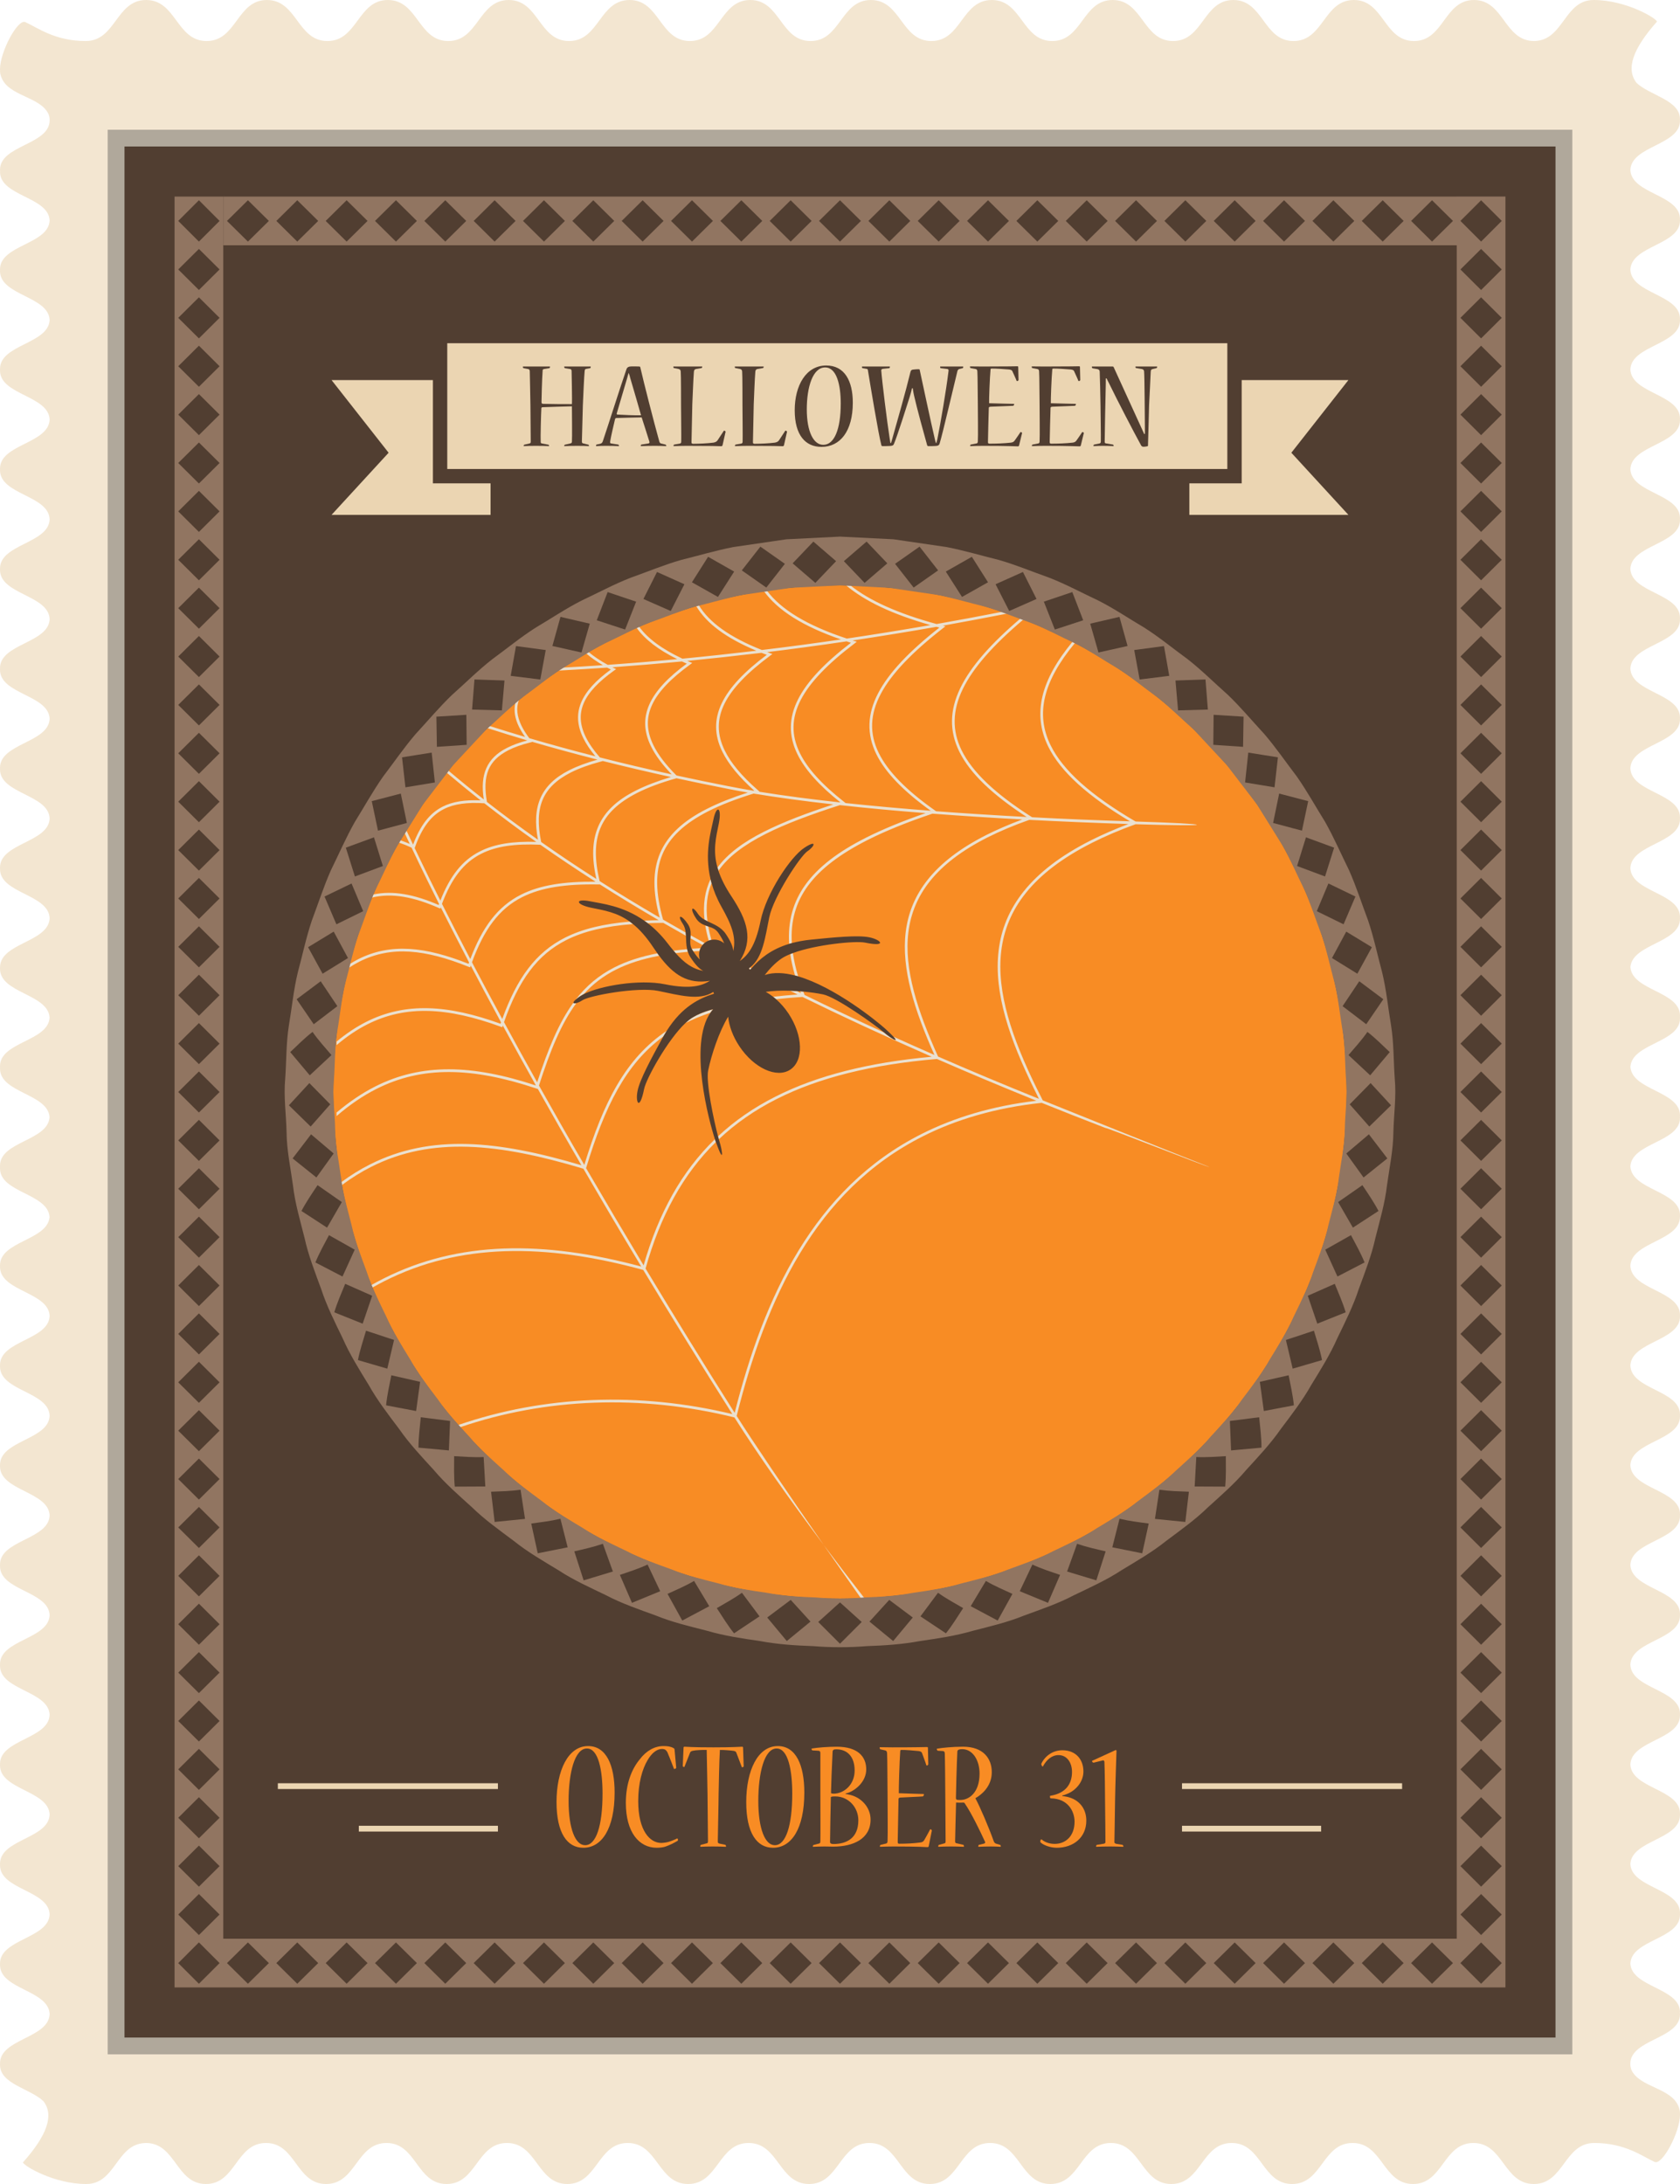 <?xml version="1.0" encoding="utf-8"?>
<!-- Generator: Adobe Illustrator 17.1.0, SVG Export Plug-In . SVG Version: 6.00 Build 0)  -->
<!DOCTYPE svg PUBLIC "-//W3C//DTD SVG 1.1//EN" "http://www.w3.org/Graphics/SVG/1.1/DTD/svg11.dtd">
<svg version="1.1" id="spider-web-stamp" xmlns="http://www.w3.org/2000/svg" xmlns:xlink="http://www.w3.org/1999/xlink" x="0px"
	 y="0px" viewBox="0 0 776.92 1010" enable-background="new 0 0 776.92 1010" xml:space="preserve">
<g id="spider-web-stamp-stamp">
	<path id="spider-web-stamp-stamp_1_" fill="#F3E6D1" d="M776.92,55.826h-0.051c0.031-0.231,0.051-0.433,0.051-0.663
		c0-8.966-13.94-10.956-20.114-16.853c-5.002-6.478-1.659-15.781,9.468-28.32
		C765.832,8.316,751.893,0.072,737.197,0c-0.019,0-0.038,0.019-0.057,0.019C737.109,0.019,737.039,0,737.02,0
		c-6.691-0.016-10.161,4.428-13.504,9.023c-3.482,4.743-6.844,9.619-13.555,9.934l0,0
		c-0.157,0.019-0.334,0.019-0.491,0.019C695.569,18.976,695.569,0,681.642,0c-13.851,0-13.851,18.976-27.739,18.976
		C639.995,18.976,639.995,0,626.113,0c-13.958,0-13.958,18.976-27.935,18.976C584.27,18.976,584.27,0,570.35,0
		c-13.908,0-13.908,18.976-27.866,18.976S528.526,0,514.549,0c-13.977,0-13.977,18.976-27.936,18.976
		C472.657,18.976,472.657,0,458.679,0c-13.989,0-13.989,18.976-27.967,18.976C416.736,18.976,416.736,0,402.747,0
		c-13.959,0-13.959,18.976-27.904,18.976C360.904,18.976,360.904,0,346.964,0c-13.958,0-13.958,18.976-27.916,18.976
		C305.09,18.976,305.09,0,291.163,0c-14.008,0-14.008,18.976-28.004,18.976C249.202,18.976,249.202,0,235.262,0
		c-13.977,0-13.977,18.976-27.954,18.976C193.337,18.976,193.337,0,179.361,0c-13.958,0-13.958,18.976-27.935,18.976
		C137.449,18.976,137.449,0,123.44,0c-13.926,0-13.926,18.976-27.884,18.976C81.566,18.976,81.566,0,67.57,0
		c-13.958,0-13.958,18.976-27.935,18.976c-14.223,0-22.158-6.134-27.897-8.739C8.149,8.591,0,24.053,0,32.035
		c0,0.23,0.013,0.451,0.032,0.678h-0.019c0,1.003,0.196,1.927,0.511,2.756c0.019,0.05,0.038,0.104,0.075,0.167l0,0
		c3.167,8.925,18.197,8.95,21.874,17.222c0.321,0.836,0.492,1.734,0.492,2.719C22.965,67.047,0,67.047,0,78.523
		c0,0.334,0.013,0.669,0.051,0.984H0.013c0.057,11.274,22.429,11.426,22.94,22.46
		C22.422,113.074,0,113.226,0,124.541c0,0.142,0.013,0.274,0.013,0.388c0,0.132-0.013,0.246-0.013,0.388
		c0,11.407,22.404,11.539,22.953,22.653C22.404,159.095,0,159.244,0,170.616c0,0.139,0.013,0.255,0.013,0.369
		c0,0.114-0.013,0.221-0.013,0.353c0,11.388,22.492,11.52,22.953,22.697C22.492,205.221,0,205.334,0,216.741
		c0,0.132,0.013,0.237,0.013,0.335c0,0.113-0.013,0.221-0.013,0.334c0,11.441,22.53,11.555,22.953,22.76
		C22.53,251.39,0,251.513,0,262.945c0,0.104,0.013,0.186,0.013,0.3c0,0.088-0.013,0.183-0.013,0.29
		c0,11.451,22.492,11.555,22.953,22.776C22.492,297.481,0,297.594,0,309.001c0,0.123,0.013,0.236,0.013,0.369
		c0,0.114-0.013,0.237-0.013,0.35c0,11.407,22.473,11.539,22.953,22.681C22.473,343.552,0,343.685,0,355.072
		c0,0.104,0.013,0.237,0.013,0.353c0,0.123-0.013,0.217-0.013,0.369c0,11.407,22.492,11.521,22.953,22.716
		C22.492,389.696,0,389.81,0,401.217c0,0.094,0.013,0.217,0.013,0.315c0,0.098-0.013,0.202-0.013,0.334
		c0,11.422,22.492,11.555,22.953,22.76c-0.461,11.177-22.795,11.325-22.94,22.643l0,0v0.019
		c0,0.016-0.013,0.054-0.013,0.088c0,0.114,0.013,0.192,0.013,0.3c0,0.113-0.013,0.211-0.013,0.315
		c0,11.388,22.227,11.574,22.934,22.593C22.353,481.584,0,481.751,0,493.06c0,0.079,0.013,0.152,0.013,0.24
		c0,0.079-0.013,0.148-0.013,0.227c0,0.114,0.013,0.221,0.013,0.334c0,0.072,0,0.132,0,0.186l0,0
		c0,0.016,0,0.016,0,0.016c0,0.038-0.013,0.063-0.013,0.098c0,11.343,22.177,11.539,22.915,22.495
		C22.196,527.618,0,527.795,0,539.085c0,0.101,0.013,0.208,0.013,0.296c0,0.089-0.013,0.177-0.013,0.284h0.013
		c0,0.062-0.013,0.12-0.013,0.189c0,0.089,0.013,0.164,0.013,0.228c0,0.089-0.013,0.164-0.013,0.233
		c0,11.334,22.177,11.523,22.915,22.498C22.019,573.636,0,573.876,0,585.166c0,0.139,0.013,0.227,0.013,0.353
		c0,0.139-0.013,0.24-0.013,0.366c0,0.069,0.013,0.177,0.013,0.277c0,0.088-0.013,0.177-0.013,0.284h0.032
		c0.738,10.829,22.46,11.145,22.921,22.126C22.492,619.768,0,619.856,0,631.297c0,0.127,0.013,0.228,0.013,0.335
		c0,0.106-0.013,0.208-0.013,0.316c0,11.422,22.53,11.548,22.953,22.763C22.53,665.937,0,666.038,0,677.48
		c0,0.113,0.013,0.214,0.013,0.303c0,0.106-0.013,0.195-0.013,0.303c0,11.416,22.492,11.562,22.953,22.77
		C22.492,712.018,0,712.156,0,723.529c0,0.144,0.013,0.245,0.013,0.385c0,0.113-0.013,0.214-0.013,0.371
		c0,11.373,22.473,11.499,22.953,22.656C22.473,758.1,0,758.226,0,769.609c0,0.12,0.013,0.246,0.013,0.353
		C0.013,770.083,0,770.209,0,770.335c0,11.403,22.492,11.53,22.953,22.706C22.492,804.231,0,804.356,0,815.761
		c0,0.088,0.013,0.195,0.013,0.316c0,0.113-0.013,0.201-0.013,0.303c0,11.46,22.492,11.567,22.953,22.794
		C22.492,850.368,0,850.488,0,861.93c0,0.088,0.013,0.195,0.013,0.303c0,0.102-0.013,0.19-0.013,0.316
		c0,11.441,22.492,11.549,22.953,22.757C22.492,896.519,0,896.646,0,908.067c0,0.12,0.013,0.208,0.013,0.297
		c0,0.107-0.013,0.214-0.013,0.315c0,11.441,22.492,11.549,22.953,22.763C22.492,942.65,0.013,942.776,0,954.218
		h0.032C0.013,954.407,0,954.622,0,954.874c0,8.938,13.92,10.943,20.082,16.821
		c5.015,6.478,1.671,15.787-9.474,28.326c0.479,1.69,14.438,9.928,29.134,9.979c0,0,0,0,0.019,0
		c0.051,0,0.088,0,0.12,0c6.692,0.013,10.161-4.402,13.535-9.014c3.469-4.749,6.831-9.631,13.536-9.928l0,0
		c0.145-0.019,0.322-0.031,0.498-0.031c13.901,0,13.901,18.973,27.79,18.973s13.889-18.973,27.777-18.973
		c13.87,0,13.87,18.973,27.79,18.973c13.977,0,13.977-18.973,27.954-18.973c13.87,0,13.87,18.973,27.777,18.973
		c13.94,0,13.94-18.973,27.898-18.973c13.958,0,13.958,18.973,27.916,18.973c13.977,0,13.977-18.973,27.935-18.973
		c13.977,0,13.977,18.973,27.935,18.973c13.989,0,13.989-18.973,27.966-18.973c13.977,0,13.977,18.973,27.986,18.973
		c13.958,0,13.958-18.973,27.903-18.973c13.94,0,13.94,18.973,27.878,18.973c13.958,0,13.958-18.973,27.916-18.973
		c13.958,0,13.958,18.973,27.885,18.973c13.99,0,13.99-18.973,27.967-18.973c13.977,0,13.977,18.973,27.935,18.973
		c13.99,0,13.99-18.973,27.948-18.973s13.958,18.973,27.935,18.973c13.977,0,13.977-18.973,27.954-18.973
		c13.977,0,13.977,18.973,27.967,18.973c13.945,0,13.945-18.973,27.903-18.973c13.971,0,13.971,18.973,27.967,18.973
		c13.977,0,13.977-18.973,27.953-18.973c14.236,0,22.158,6.144,27.879,8.761c3.626,1.634,11.757-13.832,11.757-21.792
		c0-0.245-0.019-0.473-0.019-0.706h0.019c-0.019-0.983-0.228-1.898-0.523-2.737
		c-0.057-0.075-0.057-0.113-0.076-0.164v-0.013c-3.186-8.931-18.215-8.962-21.893-17.2
		c-0.303-0.845-0.492-1.747-0.492-2.731c0-11.473,22.984-11.473,22.984-22.952c0-0.347-0.019-0.669-0.069-0.984
		h0.069c-0.089-11.265-22.423-11.441-22.952-22.48c0.529-11.088,22.952-11.207,22.952-22.561
		c0-0.126-0.019-0.265-0.019-0.372c0-0.145,0.019-0.246,0.019-0.385c0-11.41-22.423-11.549-22.952-22.656
		c0.529-11.107,22.952-11.283,22.952-22.668c0-0.107-0.019-0.253-0.019-0.372c0-0.089,0.019-0.208,0.019-0.353
		c0-11.372-22.492-11.492-22.952-22.675c0.46-11.208,22.952-11.315,22.952-22.719c0-0.126-0.019-0.228-0.019-0.334
		c0-0.12,0.019-0.208,0.019-0.335c0-11.429-22.53-11.529-22.952-22.744c0.422-11.227,22.952-11.334,22.952-22.775
		c0-0.107-0.019-0.208-0.019-0.296c0-0.107,0.019-0.196,0.019-0.303c0-11.423-22.492-11.568-22.952-22.776
		c0.46-11.157,22.952-11.296,22.952-22.688c0-0.126-0.019-0.227-0.019-0.372c0-0.106,0.019-0.227,0.019-0.372
		c0-11.385-22.492-11.529-22.952-22.668c0.46-11.139,22.952-11.246,22.952-22.656c0-0.139-0.019-0.239-0.019-0.365
		s0.019-0.228,0.019-0.353c0-11.403-22.492-11.529-22.952-22.706c0.46-11.189,22.952-11.334,22.952-22.719
		c0-0.114-0.019-0.215-0.019-0.322c0-0.106,0.019-0.195,0.019-0.334c0-11.423-22.492-11.542-22.952-22.775
		c0.46-11.146,22.794-11.321,22.933-22.618h0.019c0,0-0.019,0-0.019-0.019c0-0.013,0.019-0.069,0.019-0.089
		c0-0.126-0.019-0.214-0.019-0.315c0-0.106,0.019-0.195,0.019-0.334c0-11.334-22.246-11.53-22.952-22.549
		c0.58-11.019,22.952-11.177,22.952-22.517c0-0.051-0.019-0.12-0.019-0.208c0-0.082,0.019-0.14,0.019-0.246
		c0-0.102-0.019-0.215-0.019-0.315c0-0.069,0-0.139,0-0.215h0.019l-0.019-0.013c0-0.018,0.019-0.038,0.019-0.088
		c0-11.328-22.177-11.53-22.934-22.489c0.719-10.956,22.934-11.132,22.934-22.426c0-0.104-0.019-0.202-0.019-0.296
		c0-0.107,0.019-0.186,0.019-0.274h-0.019c0-0.079,0.019-0.132,0.019-0.192c0-0.088-0.019-0.167-0.019-0.239
		c0-0.069,0.019-0.148,0.019-0.237c0-11.318-22.177-11.52-22.934-22.47c0.914-10.842,22.934-11.079,22.934-22.378
		c0-0.132-0.019-0.239-0.019-0.353c0-0.132,0.019-0.23,0.019-0.353c0-0.095-0.019-0.202-0.019-0.3
		c0-0.079,0.019-0.183,0.019-0.262h-0.019c-0.77-10.842-22.473-11.126-22.933-22.126
		c0.46-11.195,22.952-11.328,22.952-22.731c0-0.117-0.019-0.211-0.019-0.337c0-0.114,0.019-0.202,0.019-0.335
		c0-11.403-22.53-11.521-22.952-22.741c0.422-11.221,22.952-11.335,22.952-22.776c0-0.113-0.019-0.202-0.019-0.3
		c0-0.103,0.019-0.202,0.019-0.29c0-11.432-22.492-11.565-22.952-22.775c0.46-11.17,22.952-11.303,22.952-22.691
		c0-0.123-0.019-0.237-0.019-0.369s0.019-0.236,0.019-0.369c0-11.388-22.492-11.52-22.952-22.671
		c0.46-11.142,22.952-11.274,22.952-22.643c0-0.142-0.019-0.256-0.019-0.372c0-0.114,0.019-0.237,0.019-0.369
		c0-11.422-22.492-11.521-22.952-22.706c0.46-11.177,22.952-11.309,22.952-22.716c0-0.095-0.019-0.202-0.019-0.315
		c0-0.114,0.019-0.221,0.019-0.318c0-11.441-22.492-11.571-22.952-22.795c0.46-11.167,22.952-11.309,22.952-22.722
		c0-0.107-0.019-0.221-0.019-0.309c0-0.113,0.019-0.211,0.019-0.325c0-11.422-22.492-11.546-22.952-22.769
		c0.46-11.202,22.952-11.335,22.952-22.757c0-0.117-0.019-0.221-0.019-0.318c0-0.095,0.019-0.183,0.019-0.315
		c0-11.426-22.492-11.539-22.952-22.725C754.428,67.371,776.901,67.23,776.92,55.826z"/>
	<g id="spider-web-stamp-background">
		<rect x="53.682" y="63.861" fill="#513E31" width="669.557" height="882.277"/>
	</g>
	<path id="spider-web-stamp-border" fill="#B0A89B" d="M719.347,67.75v874.516H57.573V67.75H719.347 M727.124,59.989h-7.776
		H57.573h-7.777V67.75v874.516v7.765h7.777h661.774h7.776v-7.765V67.75V59.989L727.124,59.989z"/>
</g>
<g id="spider-web-stamp-design">
	<path fill="#F88C24" d="M388.454,270.69c-129.413,0-234.316,104.906-234.316,234.312
		c0,129.41,104.903,234.314,234.316,234.314c129.407,0,234.31-104.903,234.31-234.314
		C622.763,375.596,517.861,270.69,388.454,270.69z"/>
	<g>
		<g>
			<path fill="#EAE0CF" d="M320.625,439.975c0.944-0.073,1.901-0.141,2.874-0.202c0.113-0.444,0.263-0.876,0.462-1.292
				c-1.392,0.083-2.749,0.18-4.084,0.286c0.104,0.206,0.216,0.412,0.352,0.618
				C320.364,439.591,320.493,439.778,320.625,439.975z"/>
			<path fill="#EAE0CF" d="M325.834,436.11c-2.177-1.194-4.331-2.386-6.46-3.578
				c-0.019,0.465-0.051,0.925-0.085,1.382c1.853,1.036,3.722,2.075,5.609,3.115
				C325.175,436.697,325.489,436.392,325.834,436.11z"/>
			<path fill="#EAE0CF" d="M327.168,426.046c-0.868-6.694-0.222-12.488,1.902-17.625
				c-0.176-0.626-0.34-1.247-0.484-1.86c-2.588,5.468-3.551,11.643-2.783,18.756
				C326.243,425.573,326.697,425.816,327.168,426.046z"/>
			<path fill="#EAE0CF" d="M327.745,434.995c0.405-0.155,0.816-0.268,1.233-0.346c-0.608-2.149-1.089-4.216-1.442-6.203
				c-0.458-0.153-0.919-0.31-1.379-0.482C326.523,430.215,327.049,432.555,327.745,434.995z"/>
			<path fill="#EAE0CF" d="M347.559,447.727c-0.218-0.113-0.435-0.227-0.653-0.34
				c-0.203,0.155-0.396,0.32-0.61,0.462c0.196,0.211,0.385,0.422,0.599,0.634
				C347.11,448.233,347.335,447.98,347.559,447.727z"/>
			<path fill="#EAE0CF" d="M353.674,450.885c-0.008,0.01-0.016,0.02-0.024,0.03c0.017-0.006,0.036-0.009,0.054-0.015
				C353.694,450.895,353.684,450.89,353.674,450.885z"/>
			<path fill="#EAE0CF" d="M369.095,451.512c-1.121-3.757-1.927-7.335-2.423-10.757
				c-0.417,0.153-0.824,0.31-1.218,0.47c0.467,3.171,1.203,6.469,2.199,9.899
				C368.133,451.248,368.612,451.37,369.095,451.512z"/>
			<path fill="#EAE0CF" d="M284.251,447.304c-7.417,3.754-13.219,8.723-18.075,15.032
				c0.535-0.48,1.303-1.067,2.369-1.778c0.405-0.267,0.868-0.532,1.381-0.795
				c4.161-4.614,8.999-8.363,14.866-11.331c5.615-2.831,12.2-4.95,20.039-6.437
				c-0.274-0.368-0.548-0.748-0.821-1.131C296.344,442.362,289.842,444.48,284.251,447.304z"/>
			<path fill="#EAE0CF" d="M317.758,438.95c-2.167,0.199-4.26,0.431-6.278,0.698
				c0.33,0.392,0.659,0.773,0.986,1.143c1.817-0.231,3.703-0.43,5.643-0.607
				C317.97,439.772,317.852,439.36,317.758,438.95z"/>
			<path fill="#EAE0CF" d="M399.735,739.041c-6.519-8.357-12.806-16.562-18.827-24.578
				c5.582,8.052,11.381,16.358,17.211,24.64C398.658,739.081,399.198,739.067,399.735,739.041z"/>
			<path fill="#EAE0CF" d="M324.784,468.353c-1.796,0.711-3.556,1.565-5.118,2.591
				c-0.855,0.569-1.747,1.304-2.659,2.159c3.552-1.782,7.388-3.36,11.529-4.751
				c0.395-0.573,0.81-1.123,1.265-1.631c-1.075,0.283-2.195,0.622-3.32,1.008
				C325.91,467.933,325.345,468.142,324.784,468.353z"/>
			<path fill="#EAE0CF" d="M482.218,508.86c-0.952-1.902-1.924-3.804-2.85-5.687
				c-11.253-22.918-18.645-44.34-16.336-63.401c2.32-19.082,14.203-35.961,41.924-49.973
				c5.986-3.027,12.691-5.913,20.189-8.625c37.895,1.164,37.648-0.104,0-1.268
				c-20.542-12.021-33.548-23.532-39.287-35.254c-7.158-14.523-3.348-29.696,11.251-47.281
				c-0.375-0.197-0.747-0.398-1.124-0.593c-14.645,17.729-18.643,33.324-11.251,48.435
				c5.771,11.726,18.322,22.953,37.806,34.605c-15.087-0.458-30.274-1.091-45.217-1.883l-0.372-0.211
				c-16.683-10.631-27.298-20.701-32.23-30.698c-9.02-18.323,0.856-37.077,28.526-60.511
				c-0.441-0.171-0.884-0.336-1.327-0.504c-27.349,23.276-37.644,42.505-28.303,61.561
				c4.944,10.05,15.257,19.89,31.17,30.24c-14.292-0.757-28.338-1.637-41.931-2.659l-0.454-0.335
				c-13.22-9.293-21.811-18.058-26.018-26.595c-8.849-18.007,1.464-35.715,29.803-57.787l1.021-0.791l-1.198-0.3
				c9.804-1.752,19.723-3.611,29.75-5.586c-0.78-0.272-1.555-0.554-2.338-0.819
				c-10.215,2.006-20.321,3.885-30.302,5.647c-18.01-4.937-30.975-10.809-39.83-17.839
				c-0.662-0.013-1.326-0.017-1.989-0.025c8.655,7.303,21.352,13.322,38.968,18.355
				c-13.112,2.271-25.98,4.349-38.67,6.232c-18.554-6.15-30.37-13.426-36.964-22.185
				c-0.469,0.068-0.941,0.127-1.409,0.197c6.459,8.956,17.92,16.241,35.648,22.392
				c-12.394,1.813-24.573,3.45-36.544,4.878c-14.994-5.955-24.299-12.733-29.148-20.683
				c-0.409,0.118-0.816,0.243-1.224,0.364c4.76,8.031,13.719,14.747,27.817,20.654
				c-11.612,1.371-23.002,2.605-34.198,3.677c-9.568-4.519-16.084-9.378-19.997-14.776
				c-0.393,0.17-0.784,0.343-1.175,0.514c3.809,5.36,9.952,10.104,18.763,14.473
				c-10.912,1.038-21.634,1.902-32.123,2.64c-3.504-1.923-6.441-3.896-8.85-5.936
				c-0.381,0.218-0.759,0.441-1.139,0.661c2.166,1.875,4.735,3.68,7.737,5.432
				c-6.192,0.423-12.309,0.789-18.352,1.117c-0.703,0.459-1.406,0.918-2.103,1.385
				c7.363-0.39,14.838-0.842,22.442-1.372c0.561,0.281,1.123,0.581,1.71,0.88
				c-13.908,10.085-18.518,20.067-12.728,31.77c1.318,2.693,3.185,5.456,5.563,8.345
				c-10.438-2.64-20.631-5.456-30.559-8.36c-1.514-2.009-2.712-3.945-3.607-5.759
				c-2.103-4.347-2.51-8.19-1.212-11.861c-0.555,0.455-1.105,0.918-1.656,1.378
				c-0.752,3.473-0.204,7.124,1.739,11.047c0.744,1.498,1.678,3.028,2.781,4.595
				c-5.554-1.63-11.009-3.316-16.385-5.036c-0.337,0.323-0.666,0.653-1.002,0.978
				c6.038,1.941,12.175,3.846,18.409,5.694c-3.57,0.949-6.635,2.059-9.24,3.38
				c-0.05,0.035-0.088,0.035-0.139,0.07c-9.367,4.718-12.533,12.355-10.723,23.832
				c-5.691-4.445-11.145-8.901-16.403-13.352c-0.264,0.321-0.52,0.649-0.782,0.972
				c5.037,4.265,10.255,8.533,15.709,12.822c-7.184-0.318-12.904,0.545-17.565,2.904
				c-6.181,3.132-10.42,8.871-13.662,17.566c-1.082-2.278-2.141-4.528-3.179-6.754
				c-0.261,0.431-0.511,0.869-0.769,1.302c0.792,1.696,1.584,3.392,2.403,5.118c-1.5-0.659-2.966-1.226-4.407-1.718
				c-0.208,0.363-0.406,0.732-0.612,1.095c1.889,0.632,3.838,1.414,5.858,2.348
				c2.309,4.892,4.718,9.909,7.234,15.015c1.779,3.623,3.614,7.304,5.475,11.035
				c-0.05,0.158-0.101,0.318-0.176,0.457c-11.344-4.916-21.158-6.782-30.245-4.846
				c-0.2,0.472-0.388,0.95-0.585,1.423c9.154-2.208,19.094-0.368,30.975,4.849l0.58,0.265l0.227-0.615
				c4.175,8.253,8.54,16.774,13.094,25.488c-0.069,0.211-0.158,0.439-0.227,0.649
				c-19.963-7.938-36.015-9.697-50.995-2.147c-1.345,0.684-2.68,1.464-4.011,2.299
				c-0.151,0.581-0.295,1.165-0.442,1.748c1.661-1.096,3.332-2.069,5.02-2.921
				c14.696-7.408,30.452-5.648,50.566,2.447l0.599,0.211l0.214-0.615c0.019-0.069,0.032-0.123,0.069-0.177
				c4.491,8.556,9.171,17.304,14.009,26.226c-0.07,0.211-0.158,0.441-0.227,0.652
				c-24.504-8.871-44.057-9.997-62.114-0.88c-4.667,2.359-9.227,5.402-13.731,9.133v1.64
				c4.699-3.996,9.455-7.2,14.273-9.628c17.831-8.998,37.087-7.869,61.768,1.142l0.561,0.211l0.214-0.581
				c0.013-0.088,0.05-0.142,0.069-0.211c4.926,9.083,10.029,18.323,15.314,27.724
				c-29.587-9.786-52.931-10.332-74.281,0.438c-6.105,3.101-12.059,7.111-17.919,12.079v1.633
				c6.074-5.226,12.179-9.397,18.461-12.567c21.18-10.684,44.27-10.085,74.035-0.158l0.599,0.192
				c6.497,11.567,13.201,23.362,20.14,35.27c-38.708-11.492-69.689-14.589-97.801-0.366
				c-4.482,2.254-8.889,4.983-13.23,8.17c0.081,0.452,0.175,0.9,0.259,1.352c4.437-3.281,8.944-6.09,13.52-8.399
				c27.986-14.147,58.929-10.925,98.167,0.845c8.641,14.879,17.566,29.998,26.755,45.242
				c-45.242-12.148-84.581-11.94-119.239,5.582c-1.859,0.939-3.704,1.931-5.535,2.974
				c0.159,0.384,0.311,0.771,0.472,1.155c1.857-1.056,3.728-2.058,5.612-3.006
				c34.621-17.496,74.035-17.585,119.605-5.141c13.321,22.095,27.103,44.41,41.206,66.662
				c-43.297-10.41-87.177-8.564-126.787,5.063c0.297,0.341,0.601,0.676,0.901,1.015
				c39.636-13.527,83.546-15.2,126.851-4.533c11.183,17.673,25.267,37.634,41.286,58.965
				c-17.565-25.338-32.961-48.147-40.245-59.652c13.535-53.895,36.242-104.133,86-129.249
				c15.528-7.833,33.693-13.251,55.057-15.541c9.542,3.853,19.363,7.708,29.448,11.599
				c0.441-0.283,47.753,18.398,48.175,18.096C548.981,535.717,492,512.802,482.218,508.86z M433.072,289.874
				c0.441,0.107,0.895,0.23,1.356,0.353c-27.651,21.704-38.286,39.903-29.152,58.56
				c4.226,8.575,12.551,17.108,25.153,26.156c-13.763-1.056-26.983-2.236-39.39-3.573l-0.795-0.634
				c-10.104-7.938-16.84-15.33-20.328-22.476c-8.117-16.459,0.618-31.947,25.33-50.73l0.984-0.757l-1.18-0.35
				c-0.246-0.088-0.492-0.176-0.757-0.23C407.003,294.276,419.92,292.183,433.072,289.874z M391.513,296.601
				c0.649,0.227,1.317,0.457,2.005,0.649c-24.061,18.446-33.106,34.501-24.73,51.575
				c3.538,7.181,10.085,14.45,19.754,22.161c-0.107,0.016-0.164,0.069-0.265,0.069
				c-13.466-1.46-25.929-3.116-37.055-4.895l0.057-0.016l-0.845-0.776c-7.379-6.459-12.444-12.498-15.264-18.269
				c-7.285-14.857-0.107-28.2,21.085-43.953l0.952-0.688l-1.091-0.388c-0.441-0.174-0.876-0.35-1.299-0.492
				C366.839,300.101,379.069,298.449,391.513,296.601z M352.174,301.898c0.795,0.316,1.602,0.615,2.428,0.931
				c-20.612,15.421-28.124,29.43-20.543,44.832c2.838,5.756,7.714,11.653,14.703,17.938
				c-0.107,0.016-0.233,0.051-0.335,0.088c-4.068-0.688-7.941-1.391-11.586-2.113
				c-8.111-1.586-16.122-3.239-23.987-4.948c-4.983-4.964-8.521-9.609-10.672-13.993
				c-6.458-13.182-0.738-24.431,17.043-37.368l0.895-0.668l-1.022-0.423c-0.403-0.157-0.807-0.353-1.23-0.529
				C329.084,304.538,340.519,303.286,352.174,301.898z M294.652,366.69c4.995-2.536,11.038-4.771,18.165-6.777
				h0.018c7.796,1.69,15.718,3.309,23.779,4.892c2.92,0.583,5.986,1.164,9.19,1.709
				c-7.146,2.306-13.378,4.769-18.676,7.446c-0.088,0.035-0.176,0.088-0.246,0.123
				c-22.038,11.142-28.307,26.506-21.791,50.288c-9.751-5.667-19.01-11.299-27.796-16.916
				C272.563,387.476,277.294,375.543,294.652,366.69z M275.799,406.486c-8.976-5.721-17.459-11.422-25.538-17.108
				c-3.242-15.964,0.529-25.399,13.655-32.105c3.822-1.936,8.452-3.611,13.958-5.087l0.902-0.249
				c10.262,2.57,20.751,5.037,31.486,7.396c-6.231,1.883-11.618,3.942-16.159,6.229
				c-0.069,0.038-0.139,0.054-0.208,0.107C276.644,374.382,271.384,387.054,275.799,406.486z M270.886,340.834
				c-5.525-11.318-1.211-20.473,13.17-30.786l0.864-0.618l-0.952-0.457c-0.284-0.139-0.549-0.262-0.795-0.388
				c10.496-0.757,21.25-1.652,32.199-2.69c0.719,0.334,1.457,0.668,2.233,1.003
				c-17.25,12.637-23.287,24.642-16.525,38.301c2.018,4.135,5.21,8.414,9.556,12.921
				c-11.353-2.482-22.442-5.09-33.233-7.853C274.513,346.939,272.349,343.808,270.886,340.834z M235.155,346.923
				c2.75-1.41,6.093-2.57,10.035-3.557l0.952-0.262l-0.019-0.038c9.801,2.854,19.874,5.598,30.186,8.222
				c-5.001,1.425-9.309,3.009-12.936,4.841c-0.088,0.035-0.127,0.069-0.177,0.088
				c-13.113,6.616-17.32,16.72-14.418,32.123c-8.307-5.863-16.141-11.672-23.583-17.481l-0.019-0.069
				C223.064,358.715,225.776,351.71,235.155,346.923z M203.65,416.483c-1.709-3.377-3.38-6.739-5.002-10.051
				c-2.353-4.838-4.68-9.59-6.881-14.239l0.069-0.211c3.261-9.098,7.38-14.749,13.416-17.811
				c4.749-2.413,10.823-3.223,18.726-2.693c7.587,5.932,15.56,11.88,24.012,17.847
				c-10.791-0.335-19.225,0.952-25.98,4.368C213.704,397.861,208.034,405.253,203.65,416.483z M217.488,443.52
				c-4.56-8.748-8.944-17.282-13.1-25.538c4.402-11.653,9.965-19.029,18.184-23.163
				c6.831-3.469,15.598-4.702,27.141-4.172h0.158c8.08,5.667,16.581,11.372,25.525,17.09
				c-14.627-0.123-25.715,1.586-34.463,6.004C230.179,419.177,223.102,428.682,217.488,443.52z M426.121,524.44
				c-49.903,25.216-72.786,75.347-86.372,128.934c-14.103-22.271-27.916-44.656-41.206-66.731
				c6.81-24.366,17.358-43.67,32.525-58.504c-0.059-0.165-0.115-0.321-0.175-0.494
				c-0.081-0.231-0.174-0.509-0.275-0.816c-15.338,14.838-26.059,34.133-32.977,58.338
				c-9.114-15.163-18.007-30.188-26.61-44.959c8.63-28.407,18.259-48.127,35.743-60.885
				c0.519-0.918,1.043-1.794,1.571-2.627c-19.042,12.756-29.235,32.949-38.127,62.018
				c-7.234-12.407-14.235-24.693-20.978-36.718c5.236-16.15,10.28-28.659,17.313-38.11
				c-0.816,0.211-1.371,0.152-1.36-0.231c-6.809,9.351-11.746,21.503-16.779,36.862
				c-5.279-9.436-10.407-18.73-15.333-27.828c6.793-19.31,15.264-31.105,28.799-37.951
				c8.148-4.119,18.178-6.426,30.825-7.403c-0.495-0.402-0.99-0.783-1.483-1.137
				c-12.11,1.044-21.856,3.356-29.909,7.413c-13.624,6.881-22.246,18.764-29.039,37.617
				c-4.863-8.925-9.524-17.692-14.015-26.229c5.62-15.276,12.57-24.747,23.217-30.114
				c8.786-4.438,20.139-6.144,35.397-5.863h0.567c8.604,5.475,17.654,10.984,27.172,16.528
				c-2.304,0.037-4.535,0.105-6.698,0.206c0.542,0.379,1.083,0.773,1.625,1.189c2.162-0.084,4.389-0.139,6.694-0.162
				h0.492c3.445,1.987,6.944,3.978,10.5,5.976c-0.026-0.508-0.067-1.008-0.125-1.5
				c-3.554-2.003-7.046-4.001-10.476-5.99c-6.83-24.309-1.167-38.885,21.047-50.165
				c5.809-2.942,12.747-5.598,20.827-8.114c11.019,1.829,23.425,3.501,36.873,5.014
				c-12.476,4.084-23.148,8.133-31.877,12.533c-0.12,0.072-0.246,0.123-0.354,0.176
				c-9.504,4.809-16.69,10.148-21.346,16.483c0.136,0.485,0.285,0.977,0.45,1.477
				c4.538-6.497,11.859-11.938,21.817-17.011c9.221-4.664,20.751-8.94,34.337-13.324
				c12.463,1.391,25.771,2.604,39.642,3.696c-10.508,3.646-19.66,7.376-27.475,11.318
				c-0.107,0.054-0.215,0.123-0.335,0.177c-25.342,12.801-36.629,28.083-35.288,48.969
				c0.405-0.123,0.828-0.236,1.249-0.35c-1.264-20.32,9.748-34.847,34.953-47.65
				c8.414-4.261,18.43-8.291,30.061-12.214c13.447,1.019,27.405,1.917,41.559,2.674
				c-6.124,2.287-11.668,4.699-16.632,7.181c-0.038,0.019-0.038,0.019-0.057,0.035
				c-24.309,12.287-35.075,27.389-37.227,44.797c-2.074,17.004,3.981,36.084,13.271,56.889
				c-6.455-2.824-12.751-5.628-18.929-8.419c2.892,3.168-1.326,0.629-4.395-1.989
				c-12.822-5.84-25.052-11.617-36.734-17.35c-0.204-0.522-0.387-1.032-0.58-1.548
				c-0.459-0.043-0.921-0.082-1.386-0.119c0.107,0.287,0.204,0.567,0.315,0.856
				c-0.66-0.325-1.31-0.649-1.966-0.974c-1.031-0.066-2.067-0.116-3.103-0.148
				c1.165,0.58,2.328,1.16,3.505,1.741c-3.937,0.275-7.697,0.627-11.307,1.049
				c0.454,0.354,0.903,0.727,1.348,1.119c3.882-0.431,7.945-0.779,12.211-1.042
				c18.48,9.063,38.336,18.269,59.755,27.651c-29.038,2.677-52.873,8.644-72.18,18.412
				c-10.075,5.08-18.913,11.196-26.627,18.389c0.133,0.506,0.257,0.964,0.371,1.367
				c7.733-7.3,16.623-13.489,26.798-18.627c19.66-9.928,44.075-15.948,74.066-18.5
				c14.614,6.39,29.891,12.779,45.98,19.307C458.768,511.484,441.221,516.813,426.121,524.44z M433.809,488.598
				c-9.574-21.243-15.824-40.553-13.73-57.469c2.113-16.967,12.501-31.666,36.614-43.864
				c5.651-2.832,12.06-5.559,19.294-8.114c15.137,0.791,30.52,1.426,45.835,1.921
				c-6.377,2.409-12.167,4.964-17.408,7.585c-0.038,0.035-0.038,0.035-0.057,0.035
				c-27.916,14.1-40.216,31.404-42.543,50.922c-2.358,19.486,5.159,41.12,16.456,64.107
				c0.725,1.479,1.444,2.939,2.201,4.434C464.141,501.572,448.613,495.06,433.809,488.598z"/>
		</g>
		<path fill="#513E31" d="M332.704,527.832c-0.086-0.273-0.183-0.606-0.288-0.978c-0.114-0.403-0.238-0.861-0.371-1.367
			c-1.938-7.381-5.671-24.942-4.551-30.462c1.463-7.13,5.002-17.919,9.24-24.838
			c0.441,4.314,2.17,9.101,5.16,13.608c6.723,10.174,17.288,15.015,23.57,10.858
			c6.282-4.169,5.916-15.771-0.808-25.926c-1.719-2.586-3.689-4.814-5.771-6.649
			c-0.445-0.392-0.894-0.765-1.348-1.119c-1.125-0.877-2.272-1.651-3.427-2.283
			c3.359-0.506,7.28-0.632,11.228-0.507c1.037,0.033,2.073,0.083,3.103,0.148
			c0.554,0.035,1.104,0.075,1.652,0.118c0.465,0.037,0.928,0.076,1.386,0.119
			c3.355,0.314,6.518,0.774,9.12,1.301c6.251,1.268,24.309,14.273,28.181,17.585
			c0.004,0.004,0.009,0.008,0.014,0.012c3.069,2.618,7.288,5.157,4.395,1.989
			c-0.757-0.83-1.996-2.045-3.879-3.76c-3.969-3.583-23.269-19.203-40.217-24.169
			c-0.483-0.142-0.962-0.264-1.442-0.388c-5.072-1.31-9.886-1.599-13.95-0.224
			c-0.017,0.006-0.036,0.009-0.054,0.015c0.008-0.01,0.016-0.02,0.024-0.03c2.11-2.719,4.812-5.628,7.81-7.646
			c1.088-0.719,2.437-1.391,3.97-2.014c0.394-0.16,0.801-0.316,1.218-0.47
			c10.757-3.956,28.877-5.741,33.362-4.839c10.508,2.147,7.354-1.372,2.006-2.447
			c-5.336-1.091-16.317,0-27.001,1.076c-3.309,0.334-6.227,0.892-8.847,1.604c-0.421,0.114-0.844,0.228-1.249,0.35
			c-8.63,2.611-13.663,7.031-17.382,11.229c-0.224,0.253-0.449,0.506-0.664,0.756
			c-0.214-0.211-0.403-0.423-0.599-0.634c0.214-0.143,0.408-0.307,0.61-0.462
			c5.823-4.456,6.967-13.939,8.838-23.159c1.956-9.521,14.368-28.408,17.692-30.59
			c3.292-2.182,4.668-5.632-1.564-1.498c-6.232,4.118-17.535,20.858-20.158,33.797
			c-2.447,12.038-6.105,16.033-9.593,18.5c6.288-9.893,3.626-18.623-3.923-29.995
			c-2.923-4.422-4.802-8.28-5.954-11.769c-0.165-0.5-0.314-0.992-0.45-1.477
			c-2.201-7.857-0.711-13.87,0.633-20.425c1.495-7.446-1.072-8.836-2.517-1.71
			c-1.088,5.357-4.23,15.178-1.324,27.498c0.145,0.614,0.309,1.235,0.484,1.86
			c0.981,3.491,2.453,7.166,4.605,10.986c4.403,7.833,6.932,13.712,5.437,20.401
			c-0.158-2.094-1.23-4.525-3.381-7.764c-2.285-3.451-5.651-4.576-8.563-5.998c-0.471-0.23-0.925-0.473-1.366-0.729
			c-1.196-0.697-2.262-1.528-3.058-2.725c-2.908-4.383-3.734-2.182-0.808,2.201c1.176,1.794,2.68,2.592,4.221,3.17
			c0.459,0.172,0.92,0.329,1.379,0.482c1.774,0.593,3.482,1.193,4.675,2.983
			c1.148,1.744,2.062,3.185,2.693,4.841c-1.639-1.442-3.83-2.009-5.926-1.621
			c-0.417,0.077-0.829,0.19-1.233,0.346c-0.465,0.179-0.922,0.391-1.355,0.675
			c-0.201,0.133-0.374,0.291-0.556,0.44c-0.345,0.282-0.659,0.587-0.937,0.919
			c-0.376,0.449-0.69,0.934-0.937,1.452c-0.199,0.415-0.349,0.848-0.462,1.292
			c-0.33,1.294-0.314,2.673,0.123,3.977c-1.117-1.07-2.018-2.317-2.997-3.775c-0.132-0.197-0.261-0.384-0.397-0.589
			c-0.136-0.206-0.248-0.412-0.352-0.618c-0.802-1.591-0.711-3.2-0.588-4.854
			c0.034-0.457,0.066-0.917,0.085-1.382c0.069-1.665-0.071-3.384-1.277-5.187c-2.889-4.399-5.242-4.507-2.34-0.123
			c0.828,1.245,1.175,2.605,1.343,4.037c0.058,0.492,0.099,0.992,0.125,1.5c0.1,1.981,0.054,4.074,0.534,6.19
			c0.093,0.411,0.212,0.823,0.351,1.234c0.3,0.89,0.705,1.781,1.293,2.667c2.144,3.258,3.961,5.194,5.821,6.143
			c-5.086-0.916-8.852-3.791-12.756-8.204c-0.327-0.37-0.656-0.751-0.986-1.143
			c-0.948-1.124-1.91-2.332-2.909-3.624c-2.905-3.76-5.961-6.721-9.034-9.078
			c-0.541-0.415-1.083-0.81-1.625-1.189c-9.941-6.947-19.803-7.866-25.015-8.939
			c-7.115-1.441-6.869,1.48,0.58,2.993c6.102,1.229,11.835,2.151,17.743,6.387
			c0.493,0.353,0.987,0.735,1.483,1.137c3.088,2.502,6.234,5.975,9.517,10.941
			c0.6,0.903,1.195,1.758,1.791,2.59c0.274,0.383,0.548,0.763,0.821,1.131
			c6.624,8.894,13.285,13.272,23.494,11.575c-3.627,2.236-8.736,4.068-20.789,1.621
			c-12.099-2.454-30.203,0.774-37.611,4.572c-0.513,0.263-0.977,0.528-1.381,0.795
			c-1.066,0.71-1.835,1.298-2.369,1.778c-0.684,0.614-0.977,1.047-0.985,1.317
			c-0.011,0.383,0.544,0.442,1.36,0.231c0.783-0.202,1.802-0.651,2.788-1.301
			c3.292-2.182,25.52-6.266,35.062-4.33c9.543,1.937,19.048,4.718,25.438,0.492v-0.016
			c0.12,0.262,0.227,0.546,0.366,0.81c-6.721,2.142-14.68,5.826-21.861,17.155
			c-0.528,0.833-1.052,1.709-1.571,2.627c-0.132,0.234-0.265,0.464-0.397,0.704
			c-5.159,9.416-10.457,19.117-11.53,24.466c-1.091,5.317,0.915,9.615,3.04-0.915
			c0.982-4.816,10.917-22.782,19.12-30.475c0.912-0.856,1.804-1.59,2.659-2.159c1.562-1.025,3.322-1.88,5.118-2.591
			c0.564-0.223,1.131-0.429,1.698-0.624c1.124-0.387,2.244-0.725,3.32-1.008c-0.455,0.508-0.871,1.058-1.265,1.631
			c-10.182,14.776-0.651,50.161,2.081,58.476c0.101,0.307,0.194,0.585,0.275,0.816
			c0.06,0.173,0.117,0.329,0.175,0.494C334.918,539.015,334.213,532.604,332.704,527.832z"/>
	</g>
	<path fill="#917561" d="M645.003,498.81c-0.587-8.237-0.392-16.547-1.723-24.722
		c-1.381-8.152-2.157-16.434-4.118-24.469c-2.163-7.982-3.841-16.122-6.49-23.964
		c-2.927-7.736-5.443-15.655-8.799-23.208c-3.658-7.417-6.95-15.04-11.006-22.249
		c-4.371-7.023-8.383-14.292-13.119-21.06c-5.015-6.566-9.694-13.422-15.074-19.695
		c-5.62-6.055-10.918-12.444-16.885-18.149c-6.188-5.481-12.054-11.363-18.562-16.45
		c-6.692-4.866-13.082-10.164-20.058-14.592c-7.127-4.198-13.996-8.871-21.382-12.593
		c-7.493-3.494-14.79-7.471-22.498-10.473c-7.802-2.753-15.465-5.976-23.412-8.247
		c-8.036-1.99-15.989-4.364-24.106-5.947l-24.555-3.592l-24.763-1.239l-24.769,1.239l-24.554,3.592
		c-8.111,1.583-16.071,3.958-24.106,5.947c-7.947,2.271-15.611,5.494-23.407,8.247
		c-7.714,3.002-15.011,6.979-22.504,10.473c-7.386,3.721-14.248,8.395-21.382,12.593
		c-6.976,4.428-13.365,9.726-20.058,14.592c-6.509,5.087-12.374,10.968-18.556,16.45
		c-5.973,5.705-11.271,12.094-16.891,18.149c-5.38,6.273-10.06,13.128-15.074,19.695
		c-4.737,6.768-8.748,14.037-13.113,21.06c-4.062,7.209-7.354,14.832-11.013,22.249
		c-3.356,7.553-5.872,15.472-8.799,23.208c-2.649,7.843-4.32,15.982-6.49,23.964
		c-1.961,8.036-2.737,16.317-4.119,24.469c-1.325,8.174-1.135,16.484-1.722,24.722
		c-0.782,8.253,0.441,16.521,0.625,24.771c0.075,8.281,1.835,16.412,2.964,24.611
		c0.94,8.243,3.317,16.197,5.336,24.227c1.772,8.104,4.812,15.825,7.663,23.595
		c2.58,7.897,6.301,15.296,9.921,22.744c3.331,7.595,7.733,14.608,12.066,21.666
		c4.056,7.234,9.114,13.781,14.097,20.392c4.724,6.812,10.413,12.829,15.989,18.935
		c5.355,6.332,11.599,11.763,17.736,17.319c5.929,5.79,12.69,10.571,19.307,15.529
		c6.459,5.203,13.668,9.303,20.739,13.61c6.925,4.555,14.501,7.922,21.949,11.53
		c7.335,3.872,15.207,6.509,22.978,9.36c7.695,3.141,15.762,5.021,23.778,7.076
		c7.966,2.347,16.16,3.532,24.352,4.725c8.162,1.532,16.399,2.075,24.668,2.358c8.256,0.669,16.512,0.669,24.769,0
		c8.269-0.283,16.506-0.826,24.667-2.358c8.193-1.192,16.387-2.378,24.353-4.725
		c8.017-2.056,16.091-3.936,23.778-7.076c7.771-2.852,15.643-5.488,22.979-9.36
		c7.448-3.608,15.023-6.976,21.949-11.53c7.07-4.308,14.279-8.407,20.738-13.61
		c6.616-4.958,13.378-9.739,19.307-15.529c6.137-5.557,12.381-10.987,17.736-17.319
		c5.582-6.106,11.265-12.123,15.988-18.935c4.983-6.61,10.041-13.157,14.104-20.392
		c4.326-7.058,8.729-14.071,12.065-21.666c3.614-7.448,7.336-14.847,9.915-22.744
		c2.852-7.77,5.892-15.49,7.664-23.595c2.018-8.029,4.395-15.983,5.336-24.227
		c1.129-8.199,2.889-16.33,2.964-24.611C644.568,515.331,645.792,507.063,645.003,498.81z M643.3,511.156
		l-10.061,9.82l-9.058-10.278l9.657-9.823L643.3,511.156z M623.609,487.923c2.933-3.444,6.244-7.052,8.748-10.713
		c3.822,2.949,6.875,6.099,10.325,9.338l-9.032,10.738L623.609,487.923z M639.724,462.101l-7.903,11.555
		l-10.937-8.354l7.714-11.52L639.724,462.101z M634.426,438.039l-6.712,12.258l-11.731-7.25l6.592-12.217
		L634.426,438.039z M626.826,414.601l-5.487,12.851l-12.388-6.074l5.374-12.813L626.826,414.601z M616.973,392.008
		l-4.207,13.318l-12.93-4.832l4.112-13.273L616.973,392.008z M604.977,370.491l-2.883,13.652l-13.346-3.557
		l2.807-13.595L604.977,370.491z M590.975,350.231l-1.565,13.87l-13.617-2.252l1.482-13.81L590.975,350.231z
		 M575.093,331.417l-0.233,13.964l-13.763-0.94l0.139-13.879L575.093,331.417z M557.483,314.22l1.098,13.92
		l-13.781,0.379l-1.198-13.816L557.483,314.22z M538.284,298.783l2.44,13.762l-13.687,1.7l-2.517-13.633
		L538.284,298.783z M517.703,285.273l3.747,13.466l-13.454,3.008l-3.828-13.334L517.703,285.273z M495.892,273.806
		l5.033,13.04l-13.107,4.295l-5.09-12.901L495.892,273.806z M473.06,264.512l6.288,12.489l-12.634,5.553
		l-6.313-12.365L473.06,264.512z M449.439,257.489l7.475,11.791l-12.028,6.777l-7.493-11.731L449.439,257.489z
		 M425.256,252.796l8.578,10.984l-11.314,7.938l-8.591-10.975L425.256,252.796z M400.753,250.457l9.593,10.066
		l-10.508,9.032l-9.594-10.041L400.753,250.457z M376.148,250.457l10.508,9.057l-9.593,10.041l-10.508-9.032
		L376.148,250.457z M351.644,252.796l11.328,7.947l-8.59,10.975l-11.328-7.938L351.644,252.796z M327.462,257.489
		l12.047,6.837l-7.487,11.731l-12.04-6.777L327.462,257.489z M303.841,264.512l12.665,5.677l-6.32,12.365
		l-12.64-5.553L303.841,264.512z M281.009,273.806l13.169,4.434l-5.096,12.901l-13.107-4.295L281.009,273.806z
		 M259.199,285.273l13.541,3.141l-3.829,13.334l-13.46-3.008L259.199,285.273z M238.618,298.783l13.763,1.829
		l-2.517,13.633l-13.687-1.7L238.618,298.783z M219.418,314.22l13.882,0.482l-1.199,13.816l-13.788-0.379
		L219.418,314.22z M215.666,330.563l0.139,13.879l-13.763,0.94l-0.233-13.964L215.666,330.563z M199.626,348.04
		l1.482,13.81l-13.618,2.252l-1.564-13.87L199.626,348.04z M185.346,366.99l2.807,13.595l-13.346,3.563
		l-2.883-13.658L185.346,366.99z M172.946,387.221l4.119,13.273l-12.937,4.832l-4.201-13.318L172.946,387.221z
		 M162.577,408.574l5.374,12.804l-12.388,6.074l-5.481-12.851L162.577,408.574z M154.327,430.829l6.597,12.217
		l-11.732,7.25l-6.717-12.258L154.327,430.829z M148.304,453.782l7.713,11.52l-10.937,8.354l-7.903-11.555
		L148.304,453.782z M153.292,487.923l-10.041,9.363l-9.032-10.738c3.45-3.239,6.497-6.389,10.325-9.338
		C147.055,480.871,150.36,484.479,153.292,487.923z M152.719,510.698l-9.057,10.278l-10.061-9.82l9.461-10.281
		L152.719,510.698z M135.323,535.717l8.527-11.151l10.451,8.868l-7.979,11.094L135.323,535.717z M139.41,560.019
		c2.113-4.043,4.851-8.06,7.456-11.934l11.214,7.827l-6.831,11.82L139.41,560.019z M145.856,583.828
		c1.697-4.226,4.119-8.527,6.288-12.627l11.896,6.718l-5.646,12.419L145.856,583.828z M154.592,606.882
		c1.281-4.364,3.312-8.906,5.046-13.176l12.476,5.524l-4.396,12.905L154.592,606.882z M165.535,628.977
		c0.845-4.466,2.447-9.184,3.74-13.599l12.955,4.289l-3.128,13.271L165.535,628.977z M178.547,649.903
		c0.423-4.528,1.552-9.372,2.422-13.901l13.308,3.021l-1.842,13.511L178.547,649.903z M193.527,669.469
		c-0.013-4.554,0.618-9.474,1.066-14.059l13.548,1.716l-0.549,13.623L193.527,669.469z M210.31,687.495
		c-0.448-4.528-0.309-9.467-0.296-14.091c4.617,0.253,8.944,0.618,13.655,0.41l0.769,13.617L210.31,687.495z
		 M228.753,703.831l-1.659-13.983c4.611-0.183,8.969-0.259,13.637-0.914l2.068,13.484L228.753,703.831z
		 M248.678,718.325l-3.002-13.75c4.567-0.631,8.906-1.129,13.492-2.232l3.355,13.232L248.678,718.325z
		 M269.902,730.839l-4.314-13.409c4.491-1.047,8.761-1.968,13.213-3.507l4.63,12.829L269.902,730.839z
		 M292.255,741.234l-5.588-12.917c4.365-1.495,8.521-2.807,12.81-4.781l5.84,12.324L292.255,741.234z
		 M315.516,749.433l-6.818-12.337c4.213-1.93,8.199-3.595,12.274-5.992l7.026,11.694L315.516,749.433z
		 M339.459,755.336c-2.863-3.538-5.443-7.814-7.979-11.655c4.005-2.365,7.809-4.346,11.631-7.108l8.13,10.918
		L339.459,755.336z M363.855,758.906l-9.057-10.887l10.873-8.148l9.139,10.041L363.855,758.906z M388.454,760.143
		l-10.054-10.054l10.054-9.063l10.048,9.063L388.454,760.143z M413.052,758.906l-10.962-8.994l9.139-10.041
		l10.887,8.148L413.052,758.906z M437.443,755.336l-11.776-7.846l8.124-10.918c3.822,2.763,7.626,4.743,11.631,7.108
		C442.885,747.521,440.306,751.798,437.443,755.336z M461.385,749.433l-12.482-6.647l7.026-11.682
		c4.074,2.397,8.067,4.05,12.274,5.992L461.385,749.433z M484.646,741.234l-13.062-5.374l5.847-12.324
		c4.282,1.975,8.438,3.286,12.81,4.774L484.646,741.234z M507,730.839l-13.517-4.087l4.617-12.829
		c4.453,1.539,8.723,2.46,13.214,3.507L507,730.839z M528.223,718.325l-13.838-2.763l3.35-13.22
		c4.585,1.103,8.925,1.601,13.491,2.22L528.223,718.325z M548.155,703.831l-14.047-1.413l2.062-13.484
		c4.668,0.655,9.026,0.731,13.637,0.914L548.155,703.831z M566.59,687.495l-14.115-0.064l0.757-13.617
		c4.718,0.208,9.038-0.157,13.655-0.41C566.9,678.028,567.038,682.967,566.59,687.495z M569.309,670.749
		l-0.549-13.623l13.549-1.716c0.447,4.585,1.084,9.505,1.065,14.059L569.309,670.749z M584.465,652.534l-1.842-13.511
		l13.309-3.021c0.871,4.529,2,9.373,2.422,13.901L584.465,652.534z M597.805,632.938l-3.135-13.271l12.955-4.289
		c1.307,4.408,2.896,9.133,3.74,13.599L597.805,632.938z M609.184,612.136l-4.396-12.905l12.476-5.524
		c1.735,4.269,3.766,8.812,5.046,13.176L609.184,612.136z M618.506,590.325l-5.639-12.406l11.889-6.718
		c2.17,4.1,4.592,8.401,6.289,12.627L618.506,590.325z M625.652,567.72l-6.83-11.808l11.214-7.827
		c2.606,3.873,5.343,7.891,7.455,11.934L625.652,567.72z M630.579,544.527l-7.98-11.094l10.452-8.868l8.533,11.151
		L630.579,544.527z M619.2,544.421c-0.819,7.53-3.033,14.771-4.862,22.088
		c-1.59,7.404-4.396,14.431-6.989,21.514c-2.309,7.21-5.739,13.94-9.038,20.732
		c-3.015,6.95-7.058,13.327-11.006,19.761c-3.678,6.616-8.326,12.577-12.867,18.601
		c-4.282,6.244-9.505,11.719-14.589,17.288c-4.869,5.796-10.596,10.729-16.185,15.806
		c-5.386,5.305-11.593,9.645-17.629,14.173c-5.872,4.781-12.47,8.477-18.915,12.413
		c-6.302,4.194-13.227,7.228-20.02,10.521c-6.674,3.563-13.863,5.922-20.946,8.54
		c-6.995,2.882-14.362,4.566-21.679,6.439c-7.247,2.183-14.728,3.223-22.201,4.308
		c-7.436,1.426-14.961,1.893-22.511,2.144c-7.544,0.644-15.081,0.644-22.618,0
		c-7.556-0.252-15.081-0.719-22.517-2.144c-7.468-1.085-14.948-2.125-22.202-4.308
		c-7.316-1.873-14.684-3.558-21.678-6.439c-7.083-2.618-14.273-4.976-20.947-8.54
		c-6.793-3.293-13.718-6.326-20.019-10.521c-6.446-3.937-13.043-7.632-18.916-12.413
		c-6.036-4.528-12.243-8.868-17.629-14.173c-5.588-5.077-11.316-10.01-16.185-15.806
		c-5.084-5.569-10.306-11.044-14.589-17.288c-4.541-6.023-9.19-11.984-12.867-18.601
		c-3.942-6.434-7.991-12.81-11.006-19.761c-3.299-6.793-6.73-13.523-9.039-20.732
		c-2.592-7.083-5.399-14.109-6.982-21.514c-1.835-7.316-4.049-14.558-4.869-22.088
		c-1.003-7.481-2.675-14.879-2.712-22.454c-0.12-7.537-1.331-15.081-0.574-22.612
		c0.574-7.525,0.328-15.131,1.577-22.577c1.293-7.427,1.949-14.996,3.759-22.318
		c1.999-7.269,3.488-14.706,5.903-21.842c2.706-7.042,4.957-14.276,8.017-21.167
		c3.374-6.749,6.339-13.712,10.048-20.284l11.959-19.215l13.762-17.969l15.422-16.573
		c5.664-4.973,10.993-10.366,16.929-15.005c6.13-4.409,11.927-9.285,18.31-13.315
		c6.509-3.794,12.76-8.108,19.502-11.485c6.843-3.15,13.485-6.831,20.511-9.549
		c7.121-2.482,14.091-5.456,21.344-7.524c7.329-1.779,14.576-3.98,21.975-5.421l22.404-3.283l22.618-1.135
		l22.618,1.135l22.397,3.283c7.399,1.441,14.646,3.643,21.975,5.421c7.253,2.069,14.223,5.043,21.344,7.524
		c7.032,2.718,13.668,6.399,20.512,9.549c6.742,3.377,12.992,7.691,19.502,11.485
		c6.383,4.03,12.179,8.906,18.31,13.315c5.941,4.639,11.265,10.032,16.929,15.005l15.422,16.573l13.762,17.969
		l11.966,19.215c3.702,6.572,6.667,13.535,10.041,20.284c3.058,6.891,5.311,14.125,8.017,21.167
		c2.422,7.137,3.904,14.573,5.903,21.842c1.816,7.323,2.466,14.892,3.759,22.318
		c1.249,7.446,1.004,15.052,1.577,22.577c0.757,7.531-0.447,15.075-0.573,22.612
		C621.875,529.542,620.203,536.94,619.2,544.421z"/>
</g>
<g id="spider-web-stamp-inner-border">
	<path fill="#917561" d="M673.669,158.178v22.372v22.381v22.381v22.372v22.372v22.372v22.378v22.381v22.372v22.372
		v22.372v22.382v22.381v22.372v22.369v22.369v22.378v22.391v22.366v22.378v22.366v22.378v22.385v22.372v22.372v22.371
		v22.372v22.392v22.372v22.372v22.371v22.366v22.391h-22.832h-22.808h-22.814h-22.814h-22.826h-22.813h-22.814h-22.826
		H468.311h-22.814h-22.814h-22.825h-22.814h-22.814h-22.807h-22.832h-22.814h-22.807h-22.814h-22.832h-22.807h-22.814
		h-22.814h-22.826h-22.813v-22.391v-22.366v-22.371v-22.372v-22.372v-22.392v-22.372v-22.371v-22.372v-22.372v-22.385
		v-22.378v-22.366v-22.378v-22.366v-22.391v-22.378v-22.369V471.439V449.067v-22.381v-22.382v-22.372v-22.372V337.188
		v-22.381v-22.378v-22.372v-22.372v-22.372v-22.381v-22.381v-22.372v-22.372v-22.369l0,0V90.904H80.721v22.533l0,0
		v22.369v22.372v22.372v22.381v22.381v22.372v22.372v22.372v22.378v22.381v22.372v22.372v22.372v22.382v22.381v22.372
		v22.369v22.369v22.378v22.391v22.366v22.378v22.366v22.378v22.385v22.372v22.372v22.371v22.372v22.392v22.372v22.372
		v22.371v22.366v22.391v22.53h22.529h22.813h22.826h22.814h22.814h22.807h22.832h22.814h22.807h22.814h22.832
		h22.807h22.814h22.814h22.825h22.814h22.814h22.812h22.826h22.814h22.813h22.826h22.814h22.814h22.808h22.832h22.53
		v-22.53v-22.391v-22.366v-22.371v-22.372v-22.372v-22.392v-22.372v-22.371v-22.372v-22.372v-22.385v-22.378v-22.366
		v-22.378v-22.366v-22.391v-22.378v-22.369V471.439V449.067v-22.381v-22.382v-22.372v-22.372V337.188v-22.381v-22.378
		v-22.372v-22.372v-22.372v-22.381v-22.381v-22.372v-22.372v-22.369h-22.53v22.369V158.178z M91.986,92.604
		l9.556,9.565l-9.556,9.559l-9.562-9.559L91.986,92.604z M82.424,124.613l9.562-9.489l9.556,9.489l-9.556,9.496
		L82.424,124.613z M82.424,146.992l9.562-9.496l9.556,9.496l-9.556,9.498L82.424,146.992z M82.424,169.373l9.562-9.505
		l9.556,9.505l-9.556,9.489L82.424,169.373z M82.424,191.745l9.562-9.496l9.556,9.496l-9.556,9.489L82.424,191.745z
		 M82.424,214.117l9.562-9.486l9.556,9.486l-9.556,9.486L82.424,214.117z M82.424,236.489l9.562-9.486l9.556,9.486
		l-9.556,9.496L82.424,236.489z M82.424,258.87l9.562-9.495l9.556,9.495l-9.556,9.496L82.424,258.87z
		 M82.424,281.252l9.562-9.505l9.556,9.505l-9.556,9.486L82.424,281.252z M82.424,303.624l9.562-9.499l9.556,9.499
		l-9.556,9.486L82.424,303.624z M82.424,325.993l9.562-9.486l9.556,9.486l-9.556,9.489L82.424,325.993z
		 M82.424,348.365l9.562-9.486l9.556,9.486l-9.556,9.499L82.424,348.365z M82.424,370.746l9.562-9.496l9.556,9.496
		l-9.556,9.496L82.424,370.746z M82.424,393.127l9.562-9.505l9.556,9.505l-9.556,9.486L82.424,393.127z
		 M82.424,415.5l9.562-9.496l9.556,9.496l-9.556,9.486L82.424,415.5z M82.424,437.872l9.562-9.49l9.556,9.49
		l-9.556,9.486L82.424,437.872z M82.424,460.243l9.562-9.489l9.556,9.489l-9.556,9.496L82.424,460.243z
		 M82.424,482.625l9.562-9.499l9.556,9.499l-9.556,9.496L82.424,482.625z M82.424,505.003l9.562-9.505l9.556,9.505
		l-9.556,9.489L82.424,505.003z M82.424,527.378l9.562-9.511l9.556,9.511l-9.556,9.486L82.424,527.378z
		 M82.424,549.744l9.562-9.486l9.556,9.486l-9.556,9.492L82.424,549.744z M82.424,572.122l9.562-9.486l9.556,9.486
		l-9.556,9.486L82.424,572.122z M82.424,594.488l9.562-9.486l9.556,9.486l-9.556,9.511L82.424,594.488z
		 M82.424,616.879l9.562-9.499l9.556,9.499l-9.556,9.486L82.424,616.879z M82.424,639.257l9.562-9.511l9.556,9.511
		l-9.556,9.486L82.424,639.257z M82.424,661.623l9.562-9.486l9.556,9.486l-9.556,9.486L82.424,661.623z
		 M82.424,683.994l9.562-9.485l9.556,9.485l-9.556,9.493L82.424,683.994z M82.424,706.367l9.562-9.486l9.556,9.486
		l-9.556,9.505L82.424,706.367z M82.424,728.758l9.562-9.506l9.556,9.506l-9.556,9.486L82.424,728.758z
		 M82.424,751.13l9.562-9.506l9.556,9.506l-9.556,9.485L82.424,751.13z M82.424,773.502l9.562-9.486l9.556,9.486
		l-9.556,9.485L82.424,773.502z M82.424,795.873l9.562-9.492l9.556,9.492l-9.556,9.486L82.424,795.873z M82.424,818.245
		l9.562-9.485l9.556,9.485l-9.556,9.505L82.424,818.245z M82.424,840.637l9.562-9.512l9.556,9.512l-9.556,9.486
		L82.424,840.637z M82.424,863.002l9.562-9.499l9.556,9.499l-9.556,9.492L82.424,863.002z M82.424,885.38l9.562-9.485
		l9.556,9.485l-9.556,9.486L82.424,885.38z M91.986,917.396l-9.562-9.562l9.562-9.574l9.556,9.574L91.986,917.396z
		 M114.654,917.396l-9.682-9.562l9.682-9.556l9.682,9.556L114.654,917.396z M137.468,917.396l-9.682-9.562
		l9.682-9.556l9.682,9.556L137.468,917.396z M160.3,917.396l-9.682-9.562l9.682-9.556l9.675,9.556
		L160.3,917.396z M183.107,917.396l-9.682-9.562l9.682-9.556l9.682,9.556L183.107,917.396z M205.92,917.396
		l-9.682-9.562l9.682-9.556l9.682,9.556L205.92,917.396z M228.734,917.396l-9.682-9.562l9.682-9.556l9.682,9.556
		L228.734,917.396z M251.56,917.396l-9.682-9.562l9.682-9.556l9.682,9.556L251.56,917.396z M274.373,917.396
		l-9.682-9.562l9.682-9.556l9.682,9.556L274.373,917.396z M297.187,917.396l-9.682-9.562l9.682-9.556l9.682,9.556
		L297.187,917.396z M320.013,917.396l-9.682-9.562l9.682-9.556l9.663,9.556L320.013,917.396z M342.827,917.396
		l-9.682-9.562l9.682-9.556l9.682,9.556L342.827,917.396z M365.64,917.396l-9.682-9.562l9.682-9.556l9.682,9.556
		L365.64,917.396z M388.454,917.396l-9.682-9.562l9.682-9.556l9.676,9.556L388.454,917.396z M411.28,917.396
		l-9.7-9.562l9.7-9.556l9.663,9.556L411.28,917.396z M434.093,917.396l-9.682-9.562l9.682-9.556l9.682,9.556
		L434.093,917.396z M456.907,917.396l-9.682-9.562l9.682-9.556l9.676,9.556L456.907,917.396z M479.714,917.396
		l-9.682-9.562l9.682-9.556l9.682,9.556L479.714,917.396z M502.546,917.396l-9.682-9.562l9.682-9.556l9.663,9.556
		L502.546,917.396z M525.36,917.396l-9.682-9.562l9.682-9.556l9.676,9.556L525.36,917.396z M548.168,917.396
		l-9.682-9.562l9.682-9.556l9.682,9.556L548.168,917.396z M570.981,917.396l-9.682-9.562l9.682-9.556l9.682,9.556
		L570.981,917.396z M593.813,917.396l-9.682-9.562l9.682-9.556l9.682,9.556L593.813,917.396z M616.621,917.396
		l-9.683-9.562l9.683-9.556l9.682,9.556L616.621,917.396z M639.434,917.396l-9.682-9.562l9.682-9.556l9.682,9.556
		L639.434,917.396z M662.247,917.396l-9.682-9.562l9.682-9.556l9.682,9.556L662.247,917.396z M684.934,917.396
		l-9.574-9.562l9.574-9.556l9.556,9.556L684.934,917.396z M694.49,885.38l-9.556,9.486l-9.555-9.486l9.555-9.485
		L694.49,885.38z M694.49,863.002l-9.556,9.492l-9.555-9.492l9.555-9.486L694.49,863.002z M694.49,840.637
		l-9.556,9.486l-9.555-9.486l9.555-9.512L694.49,840.637z M694.49,818.245l-9.556,9.505l-9.555-9.505l9.555-9.485
		L694.49,818.245z M694.49,795.873l-9.556,9.506l-9.555-9.506l9.555-9.492L694.49,795.873z M694.49,773.502
		l-9.556,9.485l-9.555-9.485l9.555-9.486L694.49,773.502z M694.49,751.13l-9.556,9.485l-9.555-9.485l9.555-9.486
		L694.49,751.13z M694.49,728.758l-9.556,9.486l-9.555-9.486l9.555-9.506L694.49,728.758z M694.49,706.367
		l-9.556,9.505l-9.555-9.505l9.555-9.486L694.49,706.367z M694.49,683.994l-9.556,9.506l-9.555-9.506l9.555-9.485
		L694.49,683.994z M694.49,661.623l-9.556,9.486l-9.555-9.486l9.555-9.486L694.49,661.623z M694.49,639.257
		l-9.556,9.486l-9.555-9.486l9.555-9.492L694.49,639.257z M694.49,616.879l-9.556,9.486l-9.555-9.486l9.555-9.499
		L694.49,616.879z M694.49,594.488l-9.556,9.511l-9.555-9.511l9.555-9.486L694.49,594.488z M694.49,572.122
		l-9.556,9.499l-9.555-9.499l9.555-9.486L694.49,572.122z M694.49,549.744l-9.556,9.492l-9.555-9.492l9.555-9.486
		L694.49,549.744z M694.49,527.378l-9.556,9.486l-9.555-9.486l9.555-9.485L694.49,527.378z M694.49,505.003
		l-9.556,9.489l-9.555-9.489l9.555-9.505L694.49,505.003z M694.49,482.625l-9.556,9.496l-9.555-9.496l9.555-9.499
		L694.49,482.625z M694.49,460.243l-9.556,9.496l-9.555-9.496l9.555-9.489L694.49,460.243z M694.49,437.872
		l-9.556,9.496l-9.555-9.496l9.555-9.49L694.49,437.872z M694.49,415.5l-9.556,9.486l-9.555-9.486l9.555-9.496
		L694.49,415.5z M694.49,393.127l-9.556,9.486l-9.555-9.486l9.555-9.505L694.49,393.127z M694.49,370.746
		l-9.556,9.496l-9.555-9.496l9.555-9.496L694.49,370.746z M694.49,348.365l-9.556,9.505l-9.555-9.505l9.555-9.486
		L694.49,348.365z M694.49,325.993l-9.556,9.498l-9.555-9.498l9.555-9.486L694.49,325.993z M694.49,303.624
		l-9.556,9.486l-9.555-9.486l9.555-9.499L694.49,303.624z M694.49,281.252l-9.556,9.486l-9.555-9.486l9.555-9.505
		L694.49,281.252z M694.49,258.87l-9.556,9.496l-9.555-9.496l9.555-9.495L694.49,258.87z M694.49,236.489
		l-9.556,9.505l-9.555-9.505l9.555-9.486L694.49,236.489z M694.49,214.117l-9.556,9.495l-9.555-9.495l9.555-9.486
		L694.49,214.117z M694.49,191.745l-9.556,9.489l-9.555-9.489l9.555-9.496L694.49,191.745z M694.49,169.373
		l-9.556,9.489l-9.555-9.489l9.555-9.496L694.49,169.373z M684.934,115.124l9.556,9.489l-9.556,9.505l-9.555-9.505
		L684.934,115.124z M675.379,146.992l9.555-9.496l9.556,9.496l-9.556,9.498L675.379,146.992z"/>
	<path fill="#917561" d="M696.2,113.427V90.898h-22.53v0.006h-22.832h-22.808h-22.814h-22.814h-22.826h-22.813
		h-22.814h-22.826H468.311h-22.814h-22.814h-22.825h-22.814h-22.814h-22.807h-22.832h-22.814h-22.807h-22.814h-22.832
		h-22.807h-22.814h-22.814h-22.826h-22.813v22.533h22.813h22.826h22.814h22.814h22.807h22.832h22.814h22.807h22.814
		h22.832h22.807h22.814h22.814h22.825h22.814h22.814h22.812h22.826h22.814h22.813h22.826h22.814h22.814h22.808h22.832
		v-0.009H696.2z M684.934,92.613l9.556,9.549l-9.556,9.565l-9.555-9.565L684.934,92.613z M114.654,111.728
		l-9.682-9.559l9.682-9.565l9.682,9.565L114.654,111.728z M137.468,111.728l-9.663-9.559l9.663-9.565l9.682,9.565
		L137.468,111.728z M160.3,111.728l-9.682-9.559l9.682-9.565l9.675,9.565L160.3,111.728z M183.107,111.728
		l-9.682-9.559l9.682-9.565l9.682,9.565L183.107,111.728z M205.92,111.728l-9.682-9.559l9.682-9.565l9.682,9.565
		L205.92,111.728z M228.734,111.728l-9.663-9.559l9.663-9.565l9.694,9.565L228.734,111.728z M251.56,111.728
		l-9.682-9.559l9.682-9.565l9.682,9.565L251.56,111.728z M274.373,111.728l-9.682-9.559l9.682-9.565l9.682,9.565
		L274.373,111.728z M297.187,111.728l-9.682-9.559l9.682-9.565l9.682,9.565L297.187,111.728z M320.013,111.728
		l-9.682-9.559l9.682-9.565l9.682,9.565L320.013,111.728z M342.827,111.728l-9.682-9.559l9.682-9.565l9.682,9.565
		L342.827,111.728z M365.64,111.728l-9.682-9.559l9.682-9.565l9.682,9.565L365.64,111.728z M388.454,111.728
		l-9.682-9.559l9.682-9.565l9.676,9.565L388.454,111.728z M411.28,111.728l-9.682-9.559l9.682-9.565l9.682,9.565
		L411.28,111.728z M434.093,111.728l-9.682-9.559l9.682-9.565l9.682,9.565L434.093,111.728z M456.907,111.728
		l-9.682-9.559l9.682-9.565l9.676,9.565L456.907,111.728z M479.714,111.728l-9.682-9.559l9.682-9.565l9.682,9.565
		L479.714,111.728z M502.546,111.728l-9.682-9.559l9.682-9.565l9.682,9.565L502.546,111.728z M525.36,111.728
		l-9.682-9.559l9.682-9.565l9.676,9.565L525.36,111.728z M548.168,111.728l-9.682-9.559l9.682-9.565l9.682,9.565
		L548.168,111.728z M570.981,111.728l-9.682-9.559l9.682-9.565l9.682,9.565L570.981,111.728z M593.813,111.728
		l-9.682-9.559l9.682-9.565l9.682,9.565L593.813,111.728z M616.621,111.728l-9.683-9.559l9.683-9.565l9.682,9.565
		L616.621,111.728z M639.434,111.728l-9.682-9.559l9.682-9.565l9.682,9.565L639.434,111.728z M662.247,111.728
		l-9.663-9.559l9.663-9.565l9.682,9.565L662.247,111.728z"/>
</g>
<g id="spider-web-stamp-ribbon">
	<g id="spider-web-stamp-ribbon_1_">
		<g>
			<polygon fill="#EBD5B2" points="226.867,238.101 153.324,238.101 179.714,209.374 153.324,175.762 200.2,175.762 
				200.2,223.534 226.867,223.534 			"/>
			<polygon fill="#EBD5B2" points="623.577,238.101 550.015,238.101 550.015,223.534 574.222,223.534 574.222,175.762 
				623.577,175.762 597.188,209.374 			"/>
			<polygon fill="#EBD5B2" points="206.835,158.723 206.835,171.899 206.835,216.889 230.721,216.889 546.162,216.889 
				567.581,216.889 567.581,171.899 567.581,158.723 			"/>
		</g>
	</g>
	<g id="spider-web-stamp-text_1_">
		<path fill="#513E31" d="M254.222,169.496c0.139,0,0.139,0.063,0.139,0.123c0,0.239-0.139,0.653-0.372,0.653
			l-2.233,0.359c-0.581,0.063-0.807,0.299-0.807,0.59c-0.303,3.996-0.53,13.643-0.53,14.715
			c0,0.653,0.158,0.776,0.826,0.83c3.646,0.06,10.035,0.173,13.239,0.123c0.158-1.848-0.145-14.469-0.145-15.191
			c0-0.703-0.227-1.003-0.826-1.066l-2.233-0.359c-0.214-0.054-0.372-0.353-0.372-0.653c0-0.06,0-0.123,0.158-0.123
			h11.971c0.158,0,0.158,0.063,0.158,0.177c0,0.246-0.158,0.599-0.296,0.599l-1.728,0.299
			c-0.511,0.06-0.738,0.236-0.807,1.126c-0.233,2.147-0.668,12.04-0.826,15.787
			c-0.076,2.8-0.441,15.598-0.441,16.494c0,0.712,0.069,0.953,0.599,1.075l2.372,0.59
			c0.164,0,0.303,0.3,0.303,0.536c0,0.06,0,0.123-0.139,0.123c-0.668-0.063-3.065-0.123-5.21-0.123
			c-2.605,0-4.844,0.06-5.885,0.123c-0.227,0-0.227-0.063-0.227-0.123c0-0.236,0.158-0.476,0.372-0.536l2.536-0.59
			c0.435-0.122,0.599-0.246,0.668-0.722c0.158-1.602,0-14.882,0-16.431c-3.418,0.06-10.262,0.3-13.396,0.414
			c-0.6,0-0.738,0.176-0.738,0.599c-0.145,2.144-0.441,13.457-0.303,15.541c0,0.413,0.233,0.599,0.669,0.65
			l2.838,0.539c0.208,0.06,0.366,0.3,0.366,0.473c0,0.123,0,0.186-0.158,0.186c-1.337-0.063-3.274-0.123-6.017-0.123
			c-2.378,0-4.314,0.06-5.425,0.123c-0.157,0-0.157-0.063-0.157-0.186c0-0.173,0.157-0.413,0.303-0.473l2.302-0.539
			c0.53-0.123,0.669-0.237,0.669-0.896c0-1.955-0.139-14.399-0.139-16.67c0-2.252-0.303-14.769-0.303-15.771
			c0-0.659-0.228-1.072-0.896-1.135l-1.936-0.359c-0.227-0.054-0.372-0.353-0.372-0.599c0-0.114,0-0.177,0.233-0.177
			H254.222z"/>
		<path fill="#513E31" d="M292.205,169.445c1.268,0,2.466,0,3.431,0.051c0.214,0,0.372,0.063,0.441,0.246
			c1.797,7.853,6.181,24.892,8.786,34.289c0.139,0.599,0.435,1.022,0.895,1.072l1.917,0.476
			c0.296,0.063,0.461,0.363,0.461,0.599c0,0.06,0,0.123-0.233,0.123c-1.476-0.063-3.412-0.123-4.907-0.123
			c-2.447,0-4.542,0.06-6.547,0.123c-0.145,0-0.145-0.063-0.145-0.123c0-0.177,0.069-0.536,0.372-0.599l3.046-0.476
			c0.524-0.051,0.738-0.35,0.599-0.827c-0.971-3.043-2.604-8.341-3.576-11.255
			c-2.604,0.059-9.082,0.176-11.668,0.29c-0.391,0-0.599,0.246-0.668,0.599c-0.599,2.621-1.728,7.206-2.239,10.243
			c-0.157,0.776,0.145,0.899,0.6,0.95l3.046,0.476c0.228,0.063,0.442,0.3,0.442,0.599
			c0,0.123-0.069,0.123-0.214,0.123c-1.495-0.063-3.501-0.123-5.664-0.123c-1.848,0-3.488,0.06-4.611,0.123
			c-0.145,0-0.145-0.063-0.145-0.186c0-0.173,0.069-0.473,0.303-0.536l1.634-0.35
			c0.58-0.177,0.883-0.363,1.179-1.076c2.674-7.922,8.118-25.188,10.95-33.347
			c0.296-0.949,1.04-1.362,2.447-1.362H292.205z M290.653,172.596c-0.227,0.835-0.454,1.671-0.593,2.147
			c-1.501,4.998-3.646,12.381-4.844,16.431c-0.07,0.359,0,0.473,0.303,0.536
			c2.674,0.176,8.325,0.422,10.93,0.353c-0.883-3.213-3.488-12.148-4.983-17.197
			c-0.144-0.663-0.372-1.435-0.668-2.271H290.653z"/>
		<path fill="#513E31" d="M324.624,169.496c0.145,0,0.145,0.063,0.145,0.123c0,0.239-0.145,0.539-0.372,0.599l-2.447,0.413
			c-0.757,0.117-0.965,0.59-1.053,1.252c-0.284,3.387-0.581,12.028-0.738,15.056
			c-0.076,2.447-0.373,16.566-0.373,17.638c0,0.527,0.296,0.653,0.827,0.653c2.604,0,6.547-0.177,9.366-0.54
			c0.895-0.183,1.495-0.482,1.867-1.072l2.901-4.408c0.07-0.054,0.139-0.054,0.214-0.054
			c0.158,0,0.6,0.353,0.6,0.476l-1.413,6.248c-0.069,0.299-0.296,0.476-0.599,0.476
			c-0.296,0-1.703-0.054-4.383-0.117c-2.606,0-6.402-0.06-11.523-0.06c-1.867,0-3.577,0.06-6.043,0.123
			c-0.139,0-0.139-0.063-0.139-0.186c0-0.173,0.139-0.473,0.372-0.536l2.447-0.413
			c0.524-0.114,0.757-0.3,0.757-0.959c0.07-1.955-0.088-14.399-0.088-16.67c0-2.252,0-14.293-0.145-15.595
			c0-0.65-0.227-1.136-0.965-1.312l-2.163-0.413c-0.215-0.06-0.303-0.36-0.303-0.599c0-0.06,0-0.123,0.157-0.123
			H324.624z"/>
		<path fill="#513E31" d="M353.038,169.496c0.139,0,0.139,0.063,0.139,0.123c0,0.239-0.139,0.539-0.372,0.599l-2.46,0.413
			c-0.744,0.117-0.972,0.59-1.041,1.252c-0.296,3.387-0.599,12.028-0.738,15.056
			c-0.069,2.447-0.372,16.566-0.372,17.638c0,0.527,0.303,0.653,0.814,0.653c2.604,0,6.547-0.177,9.379-0.54
			c0.895-0.183,1.476-0.482,1.867-1.072l2.889-4.408c0.082-0.054,0.158-0.054,0.227-0.054
			c0.158,0,0.599,0.353,0.599,0.476l-1.413,6.248c-0.088,0.299-0.296,0.476-0.593,0.476
			c-0.303,0-1.71-0.054-4.403-0.117c-2.605,0-6.389-0.06-11.53-0.06c-1.848,0-3.576,0.06-6.017,0.123
			c-0.164,0-0.164-0.063-0.164-0.186c0-0.173,0.164-0.473,0.391-0.536l2.447-0.413
			c0.523-0.114,0.738-0.3,0.738-0.959c0.088-1.955-0.069-14.399-0.069-16.67c0-2.252,0-14.293-0.145-15.595
			c0-0.65-0.227-1.136-0.965-1.312l-2.164-0.413c-0.233-0.06-0.303-0.36-0.303-0.599c0-0.06,0-0.123,0.158-0.123
			H353.038z"/>
		<path fill="#513E31" d="M379.863,206.655c-7.361,0-12.343-5.361-12.343-16.916c0-11.549,5.285-20.716,14.576-20.716
			c8.414,0,12.286,7.023,12.286,17.212c0,13.334-5.966,20.42-14.431,20.42H379.863z M380.759,205.703
			c5.071,0,8.042-7.206,8.042-19.114c0-8.521-1.861-16.67-7.215-16.67c-5.74,0-8.483,9.111-8.483,19.417
			c0,10.297,3.116,16.368,7.587,16.368H380.759z"/>
		<path fill="#513E31" d="M412.056,204.867c0.227-0.659,0.384-1.362,0.599-2.024
			c2.094-7.383,6.408-22.564,8.345-30.663c0.296-1.135,0.505-1.249,2.371-1.372
			c0.512-0.06,1.268-0.06,1.482-0.06c0.297,0,0.454,0.06,0.454,0.246c1.041,4.822,5.21,24.412,6.988,31.965
			c0.158,0.659,0.303,1.318,0.53,1.908h0.208c0.164-0.59,0.303-1.189,0.461-1.838
			c1.476-7.332,4.08-22.574,5.121-31.209c0.158-0.826,0-1.072-0.511-1.189l-3.06-0.359
			c-0.214,0-0.283-0.353-0.283-0.599c0-0.114,0-0.177,0.139-0.177h10.42c0.144,0,0.144,0.063,0.144,0.177
			c0,0.299-0.075,0.545-0.303,0.599l-1.476,0.359c-0.53,0.117-0.757,0.539-0.902,0.889
			c-1.192,4.708-6.913,29.36-8.25,33.584c-0.372,1.075-0.832,1.135-3.507,1.198h-1.703
			c-0.303,0-0.441-0.123-0.529-0.3c-1.406-4.945-4.825-17.443-6.024-22.81c-0.139-0.53-0.435-1.902-0.669-3.627
			h-0.365c-0.372,1.848-0.827,3.15-1.11,4.172c-1.356,4.223-5.513,17.497-7.216,21.543
			c-0.391,0.899-0.757,0.959-3.803,1.022h-1.495c-0.284,0-0.372-0.063-0.511-0.359
			c-1.407-5.298-5.071-27.689-6.251-34.773c-0.069-0.363-0.157-0.539-0.599-0.599l-1.779-0.299
			c-0.296,0-0.385-0.353-0.385-0.653c0-0.06,0.089-0.123,0.228-0.123h12.57c0.157,0,0.157,0.063,0.157,0.123
			c0,0.299-0.157,0.653-0.372,0.653l-2.901,0.299c-0.441,0.06-0.737,0.3-0.737,0.722
			c0.365,4.998,2.674,23.637,3.853,31.19c0.088,0.659,0.227,1.548,0.385,2.384H412.056z"/>
		<path fill="#513E31" d="M471.25,206.056c-0.069,0.246-0.227,0.36-0.599,0.36c-0.297,0-1.338-0.06-3.715-0.114
			c-2.46-0.063-6.245-0.123-12.13-0.123c-1.93,0-4.238,0.06-6.017,0.123c-0.158,0-0.158-0.063-0.158-0.123
			c0-0.177,0.07-0.536,0.373-0.599l2.459-0.476c0.441-0.051,0.738-0.296,0.738-0.95
			c0.164-1.785,0-14.945,0-17.215c-0.069-2.252-0.069-13.87-0.227-15.242c-0.07-0.653-0.209-0.949-0.877-1.066
			l-2.239-0.413c-0.228-0.06-0.297-0.36-0.297-0.599c0-0.123,0-0.174,0.14-0.174c1.355,0,3.664,0.051,5.67,0.051
			c11.529,0,15.238-0.114,16.07-0.114c0.366,0,0.435,0.114,0.435,0.414l0.145,5.957
			c0,0.24-0.441,0.476-0.669,0.476c-0.069,0-0.145,0-0.215-0.114c-0.599-1.548-1.337-2.983-2.005-4.531
			c-0.228-0.477-0.757-0.59-1.495-0.713c-2.075-0.177-6.478-0.477-7.885-0.423c-0.599,0-0.668,0.123-0.668,0.359
			c-0.372,3.936-0.744,13.933-0.669,15.658c4.466,0.123,9.89,0.3,11.454,0.3c0.145,0,0.145,0.06,0.145,0.123
			c0,0.3-0.303,0.773-0.511,0.773c-1.57,0.123-6.85,0.239-10.42,0.413c-0.669,0.063-0.814,0.24-0.814,0.662
			c-0.089,2.198-0.385,14.52-0.385,15.655c0,0.59,0.157,0.776,0.668,0.776c3.274,0,6.705-0.114,9.979-0.477
			c0.814-0.113,1.337-0.413,1.709-0.959c0.895-1.248,1.779-2.551,2.606-3.8c0.069-0.126,0.139-0.126,0.227-0.126
			c0.215,0,0.669,0.3,0.581,0.539L471.25,206.056z"/>
		<path fill="#513E31" d="M499.803,206.056c-0.076,0.246-0.233,0.36-0.6,0.36c-0.303,0-1.337-0.06-3.715-0.114
			c-2.467-0.063-6.251-0.123-12.129-0.123c-1.937,0-4.245,0.06-6.018,0.123c-0.164,0-0.164-0.063-0.164-0.123
			c0-0.177,0.076-0.536,0.372-0.599l2.467-0.476c0.441-0.051,0.737-0.296,0.737-0.95
			c0.158-1.785,0-14.945,0-17.215c-0.069-2.252-0.069-13.87-0.227-15.242c-0.069-0.653-0.215-0.949-0.883-1.066
			l-2.233-0.413c-0.233-0.06-0.303-0.36-0.303-0.599c0-0.123,0-0.174,0.145-0.174c1.355,0,3.658,0.051,5.664,0.051
			c11.529,0,15.244-0.114,16.07-0.114c0.373,0,0.442,0.114,0.442,0.414l0.14,5.957
			c0,0.24-0.442,0.476-0.669,0.476c-0.069,0-0.139,0-0.208-0.114c-0.6-1.548-1.337-2.983-2.006-4.531
			c-0.233-0.477-0.757-0.59-1.501-0.713c-2.075-0.177-6.478-0.477-7.885-0.423c-0.599,0-0.668,0.123-0.668,0.359
			c-0.372,3.936-0.738,13.933-0.669,15.658c4.472,0.123,9.89,0.3,11.461,0.3c0.139,0,0.139,0.06,0.139,0.123
			c0,0.3-0.297,0.773-0.511,0.773c-1.565,0.123-6.844,0.239-10.42,0.413c-0.669,0.063-0.808,0.24-0.808,0.662
			c-0.088,2.198-0.391,14.52-0.391,15.655c0,0.59,0.157,0.776,0.668,0.776c3.273,0,6.711-0.114,9.984-0.477
			c0.808-0.113,1.338-0.413,1.703-0.959c0.902-1.248,1.779-2.551,2.606-3.8
			c0.075-0.126,0.144-0.126,0.233-0.126c0.208,0,0.668,0.3,0.58,0.539L499.803,206.056z"/>
		<path fill="#513E31" d="M514.442,169.496c0.372,0,0.441,0.063,0.58,0.3c2.101,4.585,10.055,21.968,13.031,28.524
			c0.297,0.59,0.738,1.611,1.103,2.438l0.303-0.176v-2.624c-0.069-6.31-0.139-23.463-0.372-26.191
			c-0.069-0.722-0.441-1.019-1.18-1.135l-2.46-0.413c-0.303-0.06-0.371-0.246-0.371-0.545
			c0-0.114,0-0.177,0.139-0.177h9.751c0.157,0,0.157,0.063,0.157,0.177c0,0.299-0.157,0.545-0.385,0.599
			l-1.552,0.359c-0.668,0.176-0.965,0.24-1.034,1.312c-0.088,1.548-0.529,11.545-0.757,15.418
			c-0.069,2.324-0.372,15.421-0.511,18.695c0,0.183,0,0.246-0.228,0.3c-0.441,0.123-1.268,0.246-1.778,0.246
			c-0.46,0-0.826-0.123-1.129-0.545c-3.343-6.074-10.931-20.656-15.03-29.114c-0.284-0.473-0.669-1.249-0.972-1.961
			l-0.365,0.059v2.025c-0.145,5.598-0.512,24.416-0.512,27.143c0,0.6,0.14,0.773,0.6,0.845l3.186,0.527
			c0.157,0.063,0.365,0.363,0.365,0.599c0,0.06,0,0.123-0.139,0.123c-1.337-0.063-3.343-0.123-4.768-0.123
			c-1.407,0-3.047,0.06-4.314,0.123c-0.139,0-0.139-0.063-0.139-0.186c0-0.173,0.139-0.473,0.365-0.536l2.378-0.476
			c0.461-0.123,0.669-0.296,0.669-0.95c0.088-1.971-0.139-14.169-0.139-16.67c0-2.271-0.303-14.169-0.372-15.541
			c0-0.65-0.297-1.072-1.034-1.249l-2.17-0.363c-0.297-0.059-0.435-0.359-0.435-0.659c0-0.114,0-0.177,0.208-0.177
			H514.442z"/>
	</g>
</g>
<g id="spider-web-stamp-text-bottom">
	<g id="spider-web-stamp-divider">
		<rect x="128.492" y="824.666" fill="#EBD5B2" width="101.775" height="2.675"/>
		<rect x="165.945" y="844.332" fill="#EBD5B2" width="64.322" height="2.675"/>
		<rect x="546.622" y="824.666" fill="#EBD5B2" width="101.787" height="2.675"/>
		<rect x="546.622" y="844.332" fill="#EBD5B2" width="64.335" height="2.675"/>
	</g>
	<g id="spider-web-stamp-text">
		<path fill="#F88C24" d="M269.725,854.5c-7.373,0-12.356-6.698-12.356-21.136s5.279-25.892,14.595-25.892
			c8.395,0,12.268,8.779,12.268,21.508c0,16.67-5.948,25.52-14.438,25.52H269.725z M270.627,853.308
			c5.052,0,8.023-8.994,8.023-23.886c0-10.634-1.867-20.826-7.215-20.826c-5.721,0-8.483,11.378-8.483,24.258
			c0,12.866,3.135,20.454,7.588,20.454H270.627z"/>
		<path fill="#F88C24" d="M289.423,833.66c0-8.779,2.674-15.541,6.459-20.082c2.977-3.942,6.85-6.105,10.949-6.105
			c2.006,0,3.413,0.227,4.68,0.972c0.303,0.088,0.372,0.296,0.441,0.668l0.757,8.339
			c0.069,0.303-0.53,0.599-0.826,0.599c-0.069,0-0.139,0-0.227-0.088c-0.883-2.303-1.779-4.75-2.75-6.982
			c-0.227-0.669-0.523-1.11-0.807-1.413c-0.385-0.454-0.965-0.757-1.937-0.757c-2.391,0-4.769,1.867-6.705,5.21
			c-2.447,4.1-4.314,10.646-4.314,18.834c0,13.838,5.437,19.413,10.647,19.413c0.952,0,2.447-0.227,3.261-0.454
			c1.268-0.372,2.99-1.04,4.169-1.64c0.069-0.069,0.303,0.303,0.303,0.757c0,0.215-0.075,0.372-0.303,0.441
			c-1.633,0.972-3.412,1.867-5.506,2.606c-0.883,0.296-2.309,0.523-4.018,0.523
			c-8.111,0-14.274-7.07-14.274-20.764V833.66z"/>
		<path fill="#F88C24" d="M343.918,816.857c0,0.228-0.511,0.436-0.738,0.436c-0.069,0-0.069,0-0.139-0.139
			l-2.466-6.478c-0.214-0.669-0.511-0.808-1.268-0.972c-0.738-0.139-4.755-0.504-6.389-0.441
			c-0.303,4.453-0.53,17.346-0.599,20.461c0,4.377-0.372,19.565-0.372,21.874c0,0.668,0.233,0.808,0.744,0.971
			l2.763,0.581c0.139,0.088,0.296,0.385,0.296,0.681c0,0.215,0,0.215-0.158,0.215
			c-1.337-0.069-3.343-0.139-6.017-0.139c-2.378,0-4.175,0.069-5.582,0.139c-0.158,0-0.158-0.069-0.158-0.139
			c0-0.228,0.088-0.669,0.297-0.757l2.604-0.669c0.46-0.075,0.669-0.215,0.669-1.041
			c0-2.447-0.208-18.745-0.208-21.564c-0.088-2.971-0.227-15.188-0.385-20.612c-1.551-0.062-5.128,0.076-6.32,0.372
			c-0.668,0.146-1.11,0.297-1.337,0.814l-2.605,6.547c-0.076,0.158-0.076,0.158-0.145,0.158
			c-0.297,0-0.669-0.233-0.669-0.372l0.372-8.483c0-0.372,0.07-0.523,0.511-0.523
			c0.965,0,3.059,0.297,13.321,0.297c9.524,0,12.268-0.297,13.239-0.297c0.366,0,0.454,0.151,0.454,0.593
			L343.918,816.857z"/>
		<path fill="#F88C24" d="M357.454,854.5c-7.373,0-12.356-6.698-12.356-21.136s5.279-25.892,14.595-25.892
			c8.395,0,12.268,8.779,12.268,21.508c0,16.67-5.954,25.52-14.438,25.52H357.454z M358.349,853.308
			c5.052,0,8.029-8.994,8.029-23.886c0-10.634-1.867-20.826-7.216-20.826c-5.721,0-8.483,11.378-8.483,24.258
			c0,12.866,3.129,20.454,7.588,20.454H358.349z"/>
		<path fill="#F88C24" d="M391.072,829.649c0.58,0.075,1.04,0.139,1.255,0.227c5.664,0.972,10.274,5.728,10.274,11.605
			c0,8.919-8.042,12.495-17.263,12.495c-1.041,0-3.046-0.069-4.087-0.069c-1.495,0-3.362,0.069-5.21,0.139
			c-0.158,0-0.158-0.069-0.158-0.139c0-0.228,0.088-0.6,0.296-0.669l2.536-0.669
			c0.53-0.088,0.668-0.372,0.668-1.198c0.076-2.447,0-18.518,0-21.35c0-4.914,0-14.362,0-19.188
			c0-0.826-0.227-1.198-1.034-1.198l-2.605-0.157c-0.233,0-0.441-0.441-0.441-0.738c0-0.069,0-0.144,0.208-0.144
			c2.681-0.455,7.519-0.82,11.46-0.82c9.751,0,13.623,4.604,13.623,10.482c0,5.443-4.63,9.461-8.269,10.799
			c-0.303,0.062-0.813,0.296-1.255,0.365V829.649z M396.937,841.778c0-5.809-4.384-11.02-10.703-11.02
			c-0.827,0-1.565,0-2.006,0.303c-0.088,2.372-0.372,19.339-0.372,20.751c0,0.594,0.441,0.965,1.551,0.965
			c6.106,0,11.53-2.743,11.53-10.93V841.778z M386.675,808.968c-1.11,0-1.571,0.296-1.64,1.109
			c-0.296,5.368-0.738,17.2-0.738,19.13c0.296,0.215,0.807,0.284,1.198,0.284c4.749,0,9.732-4.081,9.732-10.703
			c0-6.705-3.646-9.82-8.483-9.82H386.675z"/>
		<path fill="#F88C24" d="M429.496,853.743c-0.069,0.303-0.208,0.467-0.58,0.467c-0.297,0-1.338-0.089-3.728-0.164
			c-2.447-0.069-6.251-0.139-12.129-0.139c-1.918,0-4.245,0.069-6.018,0.139c-0.145,0-0.145-0.069-0.145-0.139
			c0-0.228,0.069-0.669,0.372-0.757l2.447-0.581c0.454-0.088,0.738-0.372,0.738-1.198c0.158-2.232,0-18.676,0-21.495
			c-0.069-2.832-0.069-17.332-0.215-19.042c-0.069-0.826-0.227-1.198-0.895-1.355l-2.232-0.511
			c-0.215-0.069-0.303-0.436-0.303-0.738c0-0.157,0-0.228,0.157-0.228c1.338,0,3.647,0.07,5.651,0.07
			c11.53,0,15.245-0.145,16.071-0.145c0.372,0,0.441,0.145,0.441,0.517l0.158,7.442c0,0.303-0.461,0.599-0.669,0.599
			c-0.069,0-0.157,0-0.228-0.157c-0.599-1.942-1.337-3.715-2.005-5.651c-0.233-0.6-0.745-0.744-1.501-0.895
			c-2.075-0.215-6.459-0.58-7.885-0.518c-0.58,0-0.668,0.145-0.668,0.441c-0.373,4.914-0.738,17.408-0.669,19.578
			c4.472,0.139,9.89,0.366,11.46,0.366c0.158,0,0.158,0.075,0.158,0.139c0,0.372-0.303,0.971-0.53,0.971
			c-1.563,0.158-6.843,0.303-10.419,0.53c-0.669,0.069-0.808,0.296-0.808,0.808
			c-0.076,2.763-0.372,18.165-0.372,19.577c0,0.733,0.139,0.965,0.668,0.965c3.273,0,6.692-0.157,9.966-0.599
			c0.826-0.139,1.337-0.511,1.703-1.198c0.901-1.552,1.798-3.186,2.604-4.75c0.089-0.144,0.158-0.144,0.233-0.144
			c0.228,0,0.669,0.372,0.6,0.668L429.496,853.743z"/>
		<path fill="#F88C24" d="M458.648,819.602c0,6.478-4.681,10.351-7.588,11.983c2.232,4.157,6.181,13.397,8.483,19.855
			c0.227,0.6,0.529,0.902,0.971,1.129l1.937,0.581c0.297,0.088,0.366,0.529,0.366,0.681
			c0,0.145,0,0.215-0.139,0.215c-0.895-0.069-2.763-0.139-4.541-0.139c-1.937,0-3.715,0.069-5.582,0.139
			c-0.158,0-0.158-0.069-0.158-0.139c0-0.303,0.089-0.669,0.303-0.757l2.164-0.512
			c0.511-0.157,0.965-0.372,0.599-1.04c-2.006-4.402-6.181-13.094-9.316-17.636
			c-0.139-0.303-0.366-0.365-0.738-0.365c-0.808,0.062-2.302,0.062-3.273,0
			c-0.069,2.901-0.441,16.07-0.441,17.773c0,0.738,0.145,0.972,0.599,1.035l3.186,0.744
			c0.233,0.088,0.303,0.454,0.303,0.681c0,0.145,0,0.215-0.139,0.215c-1.64-0.069-3.646-0.139-5.885-0.139
			c-2.232,0-4.1,0.069-5.733,0.139c-0.144,0-0.144-0.069-0.144-0.215c0-0.227,0.075-0.593,0.372-0.681l2.466-0.669
			c0.435-0.075,0.58-0.372,0.58-1.041c0-2.743-0.144-18.076-0.144-21.28c0-2.971-0.139-17.919-0.228-19.117
			c0-0.808-0.208-1.174-0.877-1.262l-2.308-0.146c-0.297,0-0.53-0.523-0.53-0.826c0-0.069,0.069-0.139,0.233-0.139
			c2.145-0.372,6.913-0.895,11.965-0.895c9.297,0,13.239,5.436,13.239,11.757V819.602z M444.21,832.399
			c3.664,0,8.786-3.116,8.786-12.198c0-6.251-3.204-11.303-8.029-11.303c-1.192,0-2.163,0.214-2.232,1.034
			c-0.297,5.424-0.669,20.228-0.669,21.495c0,0.972,0.441,0.972,2.075,0.972H444.21z"/>
		<path fill="#F88C24" d="M491.282,830.62c0.365,0,1.406,0.139,2.075,0.297c5.878,1.268,9.013,5.651,9.013,11.006
			c0,7.884-6.036,12.577-13.623,12.577c-3.186,0-6.251-1.262-7.519-2.46c-0.366-0.441,0-1.406,0.303-1.406
			c0.088,0,0.088,0,0.227,0.069c1.495,1.268,3.646,2.006,6.018,2.006c4.913,0,9.158-3.508,9.158-10.263
			c0-4.977-3.204-10.653-10.861-10.792c-0.372,0-0.511-0.139-0.511-0.895c-0.088-0.214,0.069-0.303,0.208-0.303
			c7.291-1.173,9.984-5.714,9.984-11c0-4.314-2.309-7.808-6.25-7.808c-3.065,0-5.513,2.156-7.146,5.134
			c0,0.139-0.069,0.139-0.158,0.139c-0.303,0-0.814-0.895-0.58-1.4c1.779-3.646,5.418-6.111,9.663-6.111
			c6.25,0,9.751,4.244,9.751,9.82c0,4.913-3.733,9.013-7.884,10.495c-0.53,0.228-1.338,0.523-1.867,0.593V830.62z"
			/>
		<path fill="#F88C24" d="M505.77,815.143c-0.303,0.075-0.6-0.29-0.745-0.594c-0.069-0.163,0-0.227,0.145-0.303
			l10.42-4.768c0.157-0.139,0.296-0.139,0.365-0.139c0.303,0,0.372,0.139,0.372,0.442
			c0,0.385-0.58,16.367-0.668,22.914c-0.069,6.78-0.303,18.607-0.303,19.206c0,0.58,0.529,0.668,0.971,0.808
			l2.763,0.441c0.215,0.088,0.441,0.454,0.441,0.757c0,0.069-0.069,0.139-0.227,0.139
			c-1.709-0.069-3.715-0.139-5.866-0.139c-2.535,0-4.769,0.069-6.408,0.139c-0.139,0-0.139-0.069-0.139-0.139
			c0-0.303,0.139-0.669,0.372-0.757l3.186-0.512c0.385-0.069,0.757-0.296,0.757-0.737
			c0-0.972-0.069-13.851-0.158-18.008c0-4.61-0.144-15.774-0.303-18.979c0-0.529-0.296-0.965-0.737-0.808
			L505.77,815.143z"/>
	</g>
</g>
</svg>
